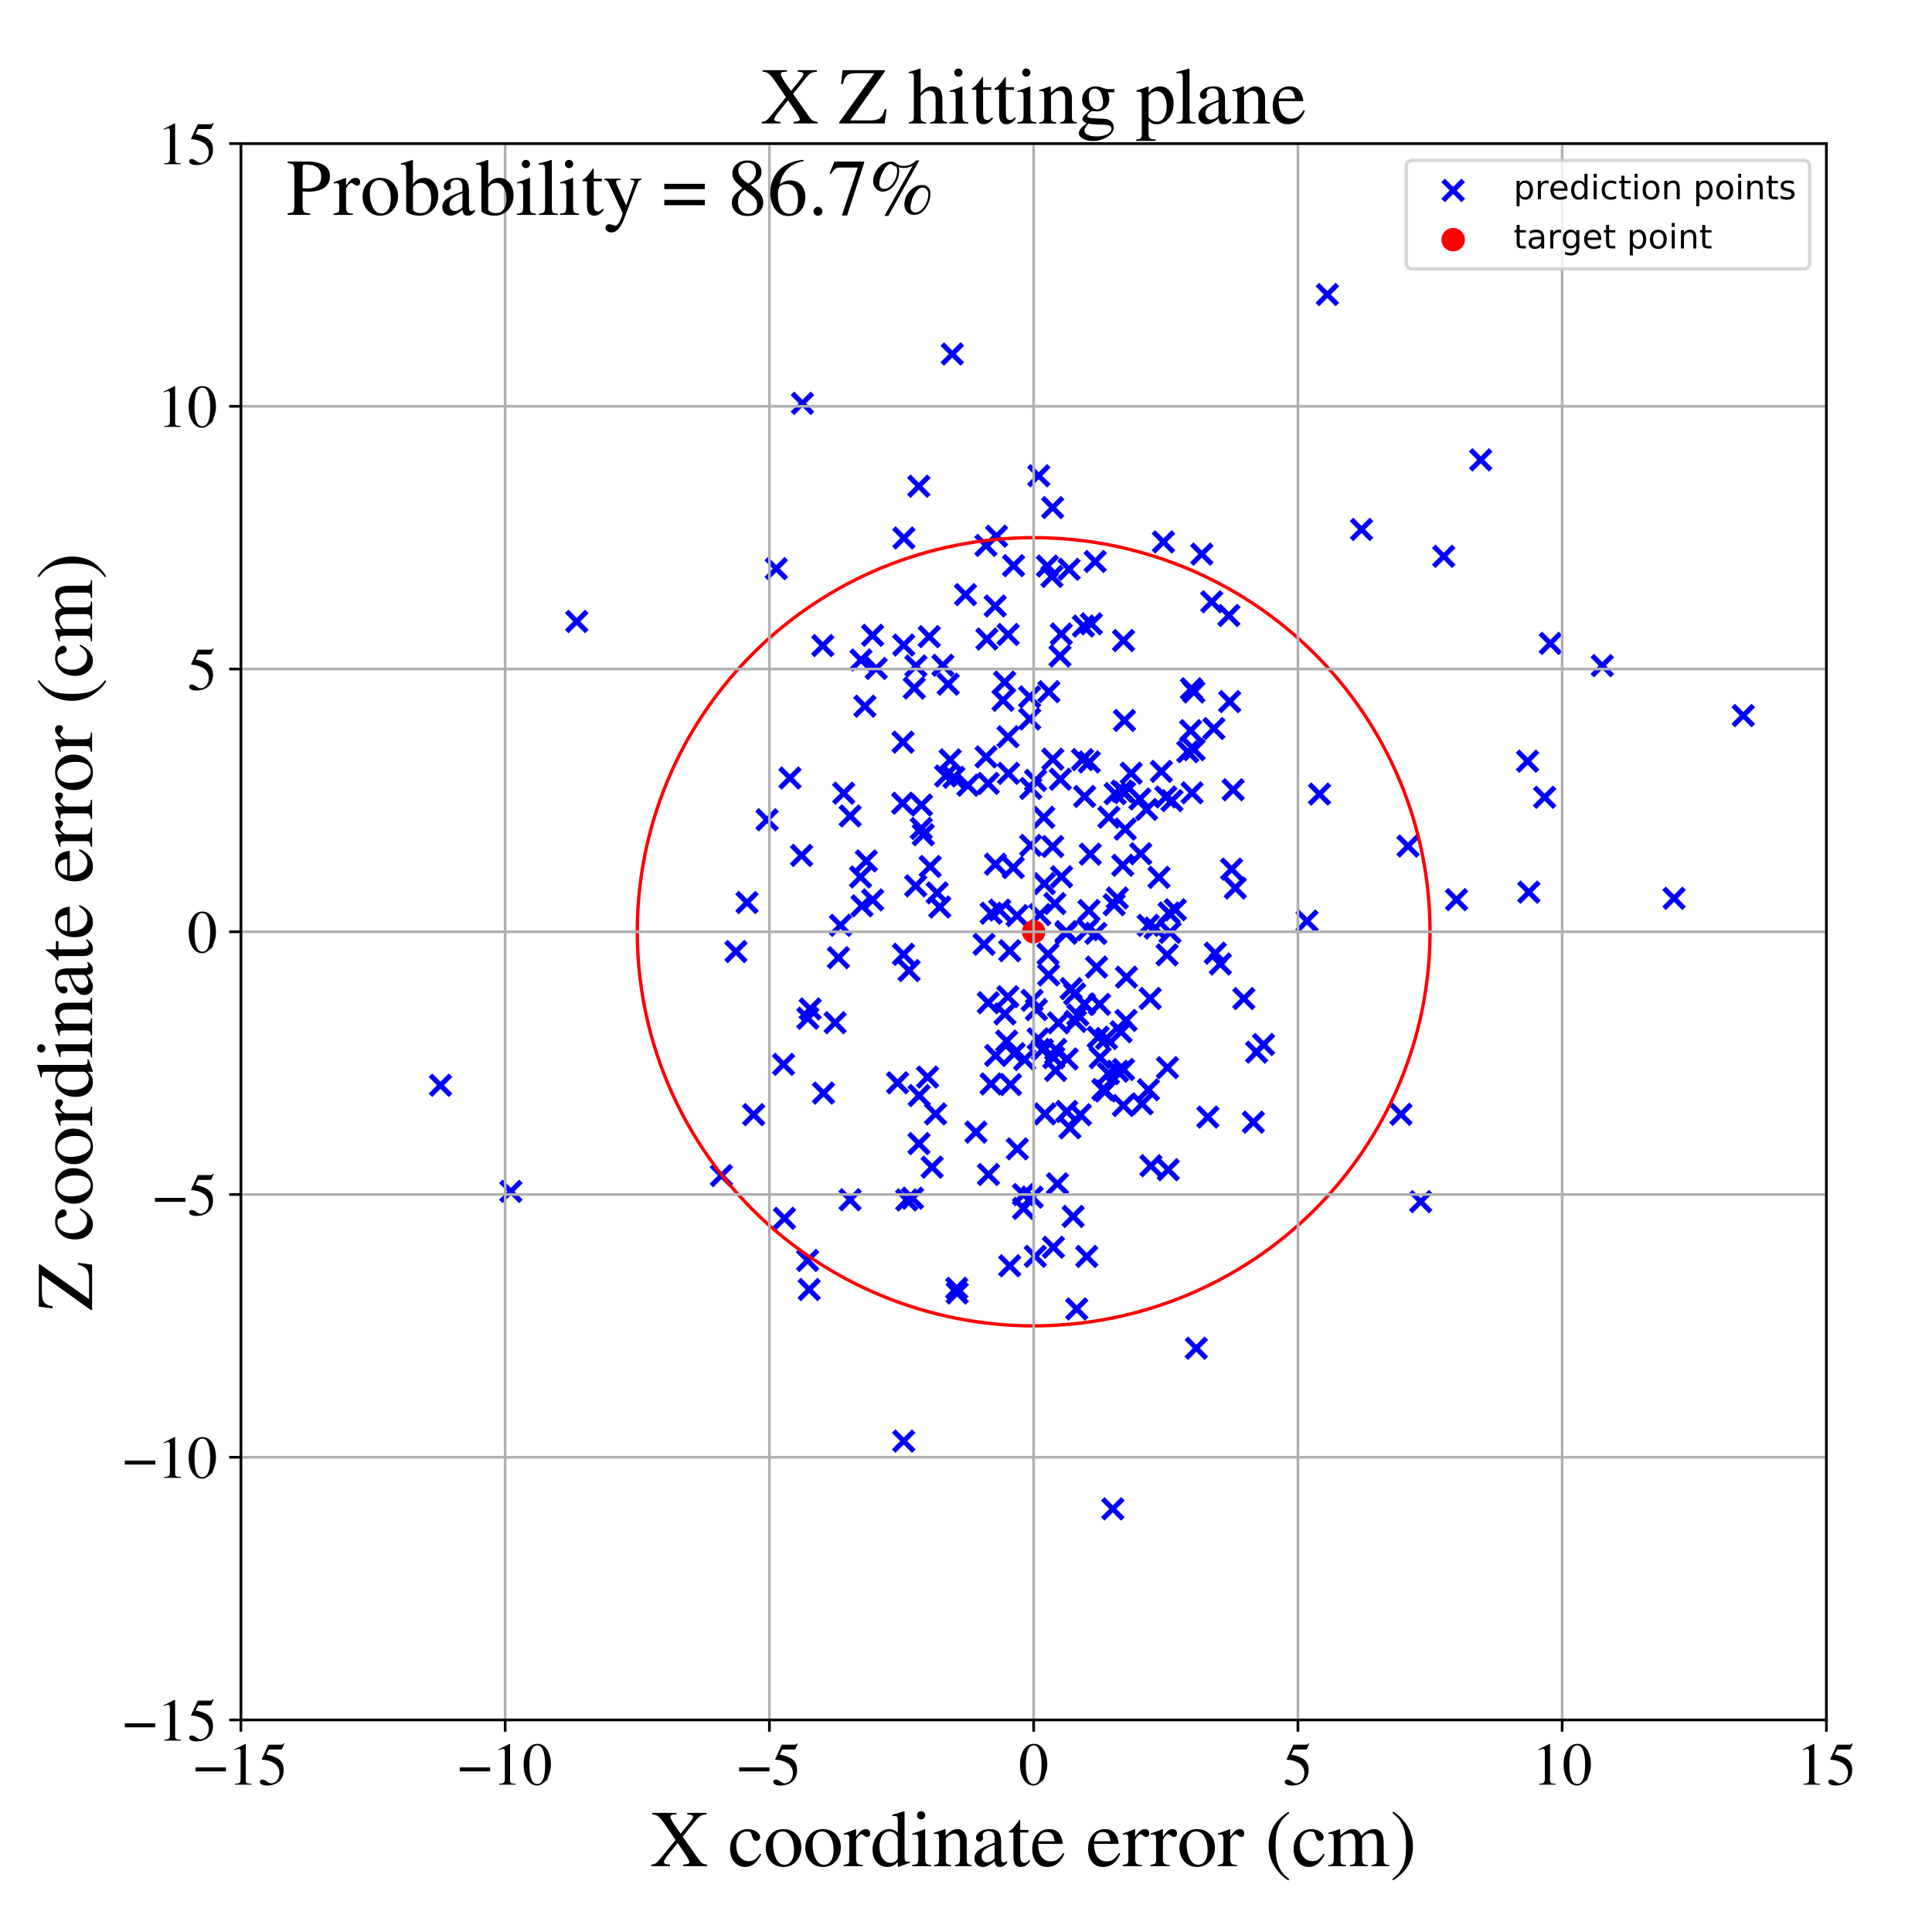 <?xml version="1.0" encoding="utf-8" standalone="no"?>
<!DOCTYPE svg PUBLIC "-//W3C//DTD SVG 1.1//EN"
  "http://www.w3.org/Graphics/SVG/1.1/DTD/svg11.dtd">
<!-- Created with matplotlib (https://matplotlib.org/) -->
<svg height="576pt" version="1.1" viewBox="0 0 576 576" width="576pt" xmlns="http://www.w3.org/2000/svg" xmlns:xlink="http://www.w3.org/1999/xlink">
 <defs>
  <style type="text/css">
*{stroke-linecap:butt;stroke-linejoin:round;}
  </style>
 </defs>
 <g id="figure_1">
  <g id="patch_1">
   <path d="M 0 576 
L 576 576 
L 576 0 
L 0 0 
z
" style="fill:#ffffff;"/>
  </g>
  <g id="axes_1">
   <g id="patch_2">
    <path d="M 71.822 512.784 
L 544.52 512.784 
L 544.52 42.802 
L 71.822 42.802 
z
" style="fill:#ffffff;"/>
   </g>
   <g id="PathCollection_1">
    <defs>
     <path d="M -3 3 
L 3 -3 
M -3 -3 
L 3 3 
" id="m559b1876f9" style="stroke:#0000ff;stroke-width:1.5;"/>
    </defs>
    <g clip-path="url(#p11675b530a)">
     <use style="fill:#0000ff;stroke:#0000ff;stroke-width:1.5;" x="283.288" xlink:href="#m559b1876f9" y="226.548"/>
     <use style="fill:#0000ff;stroke:#0000ff;stroke-width:1.5;" x="269.425" xlink:href="#m559b1876f9" y="192.305"/>
     <use style="fill:#0000ff;stroke:#0000ff;stroke-width:1.5;" x="305.145" xlink:href="#m559b1876f9" y="356.147"/>
     <use style="fill:#0000ff;stroke:#0000ff;stroke-width:1.5;" x="312.637" xlink:href="#m559b1876f9" y="290.668"/>
     <use style="fill:#0000ff;stroke:#0000ff;stroke-width:1.5;" x="300.526" xlink:href="#m559b1876f9" y="219.646"/>
     <use style="fill:#0000ff;stroke:#0000ff;stroke-width:1.5;" x="307.707" xlink:href="#m559b1876f9" y="298.229"/>
     <use style="fill:#0000ff;stroke:#0000ff;stroke-width:1.5;" x="462.208" xlink:href="#m559b1876f9" y="191.816"/>
     <use style="fill:#0000ff;stroke:#0000ff;stroke-width:1.5;" x="277.032" xlink:href="#m559b1876f9" y="189.804"/>
     <use style="fill:#0000ff;stroke:#0000ff;stroke-width:1.5;" x="270.329" xlink:href="#m559b1876f9" y="357.744"/>
     <use style="fill:#0000ff;stroke:#0000ff;stroke-width:1.5;" x="342.912" xlink:href="#m559b1876f9" y="297.689"/>
     <use style="fill:#0000ff;stroke:#0000ff;stroke-width:1.5;" x="306.995" xlink:href="#m559b1876f9" y="214.365"/>
     <use style="fill:#0000ff;stroke:#0000ff;stroke-width:1.5;" x="249.963" xlink:href="#m559b1876f9" y="285.515"/>
     <use style="fill:#0000ff;stroke:#0000ff;stroke-width:1.5;" x="311.352" xlink:href="#m559b1876f9" y="263.452"/>
     <use style="fill:#0000ff;stroke:#0000ff;stroke-width:1.5;" x="283.916" xlink:href="#m559b1876f9" y="105.549"/>
     <use style="fill:#0000ff;stroke:#0000ff;stroke-width:1.5;" x="347.939" xlink:href="#m559b1876f9" y="284.676"/>
     <use style="fill:#0000ff;stroke:#0000ff;stroke-width:1.5;" x="318.139" xlink:href="#m559b1876f9" y="315.717"/>
     <use style="fill:#0000ff;stroke:#0000ff;stroke-width:1.5;" x="393.389" xlink:href="#m559b1876f9" y="236.746"/>
     <use style="fill:#0000ff;stroke:#0000ff;stroke-width:1.5;" x="248.986" xlink:href="#m559b1876f9" y="304.907"/>
     <use style="fill:#0000ff;stroke:#0000ff;stroke-width:1.5;" x="269.103" xlink:href="#m559b1876f9" y="239.475"/>
     <use style="fill:#0000ff;stroke:#0000ff;stroke-width:1.5;" x="519.729" xlink:href="#m559b1876f9" y="213.333"/>
     <use style="fill:#0000ff;stroke:#0000ff;stroke-width:1.5;" x="305.486" xlink:href="#m559b1876f9" y="315.888"/>
     <use style="fill:#0000ff;stroke:#0000ff;stroke-width:1.5;" x="296.841" xlink:href="#m559b1876f9" y="314.67"/>
     <use style="fill:#0000ff;stroke:#0000ff;stroke-width:1.5;" x="337.254" xlink:href="#m559b1876f9" y="230.519"/>
     <use style="fill:#0000ff;stroke:#0000ff;stroke-width:1.5;" x="285.366" xlink:href="#m559b1876f9" y="385.488"/>
     <use style="fill:#0000ff;stroke:#0000ff;stroke-width:1.5;" x="318.986" xlink:href="#m559b1876f9" y="336.256"/>
     <use style="fill:#0000ff;stroke:#0000ff;stroke-width:1.5;" x="313.837" xlink:href="#m559b1876f9" y="151.329"/>
     <use style="fill:#0000ff;stroke:#0000ff;stroke-width:1.5;" x="152.304" xlink:href="#m559b1876f9" y="355.201"/>
     <use style="fill:#0000ff;stroke:#0000ff;stroke-width:1.5;" x="455.418" xlink:href="#m559b1876f9" y="226.938"/>
     <use style="fill:#0000ff;stroke:#0000ff;stroke-width:1.5;" x="348.301" xlink:href="#m559b1876f9" y="348.74"/>
     <use style="fill:#0000ff;stroke:#0000ff;stroke-width:1.5;" x="290.961" xlink:href="#m559b1876f9" y="337.527"/>
     <use style="fill:#0000ff;stroke:#0000ff;stroke-width:1.5;" x="282.688" xlink:href="#m559b1876f9" y="203.988"/>
     <use style="fill:#0000ff;stroke:#0000ff;stroke-width:1.5;" x="307.722" xlink:href="#m559b1876f9" y="356.906"/>
     <use style="fill:#0000ff;stroke:#0000ff;stroke-width:1.5;" x="228.677" xlink:href="#m559b1876f9" y="244.405"/>
     <use style="fill:#0000ff;stroke:#0000ff;stroke-width:1.5;" x="312.261" xlink:href="#m559b1876f9" y="168.756"/>
     <use style="fill:#0000ff;stroke:#0000ff;stroke-width:1.5;" x="308.746" xlink:href="#m559b1876f9" y="232.669"/>
     <use style="fill:#0000ff;stroke:#0000ff;stroke-width:1.5;" x="322.103" xlink:href="#m559b1876f9" y="332.339"/>
     <use style="fill:#0000ff;stroke:#0000ff;stroke-width:1.5;" x="297.108" xlink:href="#m559b1876f9" y="159.86"/>
     <use style="fill:#0000ff;stroke:#0000ff;stroke-width:1.5;" x="313.624" xlink:href="#m559b1876f9" y="171.872"/>
     <use style="fill:#0000ff;stroke:#0000ff;stroke-width:1.5;" x="342.391" xlink:href="#m559b1876f9" y="324.895"/>
     <use style="fill:#0000ff;stroke:#0000ff;stroke-width:1.5;" x="299.595" xlink:href="#m559b1876f9" y="302.284"/>
     <use style="fill:#0000ff;stroke:#0000ff;stroke-width:1.5;" x="273.936" xlink:href="#m559b1876f9" y="144.962"/>
     <use style="fill:#0000ff;stroke:#0000ff;stroke-width:1.5;" x="274.717" xlink:href="#m559b1876f9" y="240.013"/>
     <use style="fill:#0000ff;stroke:#0000ff;stroke-width:1.5;" x="302.366" xlink:href="#m559b1876f9" y="314.108"/>
     <use style="fill:#0000ff;stroke:#0000ff;stroke-width:1.5;" x="339.836" xlink:href="#m559b1876f9" y="238.219"/>
     <use style="fill:#0000ff;stroke:#0000ff;stroke-width:1.5;" x="300.663" xlink:href="#m559b1876f9" y="230.568"/>
     <use style="fill:#0000ff;stroke:#0000ff;stroke-width:1.5;" x="300.479" xlink:href="#m559b1876f9" y="297.134"/>
     <use style="fill:#0000ff;stroke:#0000ff;stroke-width:1.5;" x="293.367" xlink:href="#m559b1876f9" y="281.535"/>
     <use style="fill:#0000ff;stroke:#0000ff;stroke-width:1.5;" x="267.601" xlink:href="#m559b1876f9" y="322.828"/>
     <use style="fill:#0000ff;stroke:#0000ff;stroke-width:1.5;" x="320.387" xlink:href="#m559b1876f9" y="296.336"/>
     <use style="fill:#0000ff;stroke:#0000ff;stroke-width:1.5;" x="321.011" xlink:href="#m559b1876f9" y="390.242"/>
     <use style="fill:#0000ff;stroke:#0000ff;stroke-width:1.5;" x="327.992" xlink:href="#m559b1876f9" y="315.318"/>
     <use style="fill:#0000ff;stroke:#0000ff;stroke-width:1.5;" x="295.493" xlink:href="#m559b1876f9" y="272.268"/>
     <use style="fill:#0000ff;stroke:#0000ff;stroke-width:1.5;" x="318.04" xlink:href="#m559b1876f9" y="331.364"/>
     <use style="fill:#0000ff;stroke:#0000ff;stroke-width:1.5;" x="324.221" xlink:href="#m559b1876f9" y="277.173"/>
     <use style="fill:#0000ff;stroke:#0000ff;stroke-width:1.5;" x="269.476" xlink:href="#m559b1876f9" y="160.4"/>
     <use style="fill:#0000ff;stroke:#0000ff;stroke-width:1.5;" x="294.65" xlink:href="#m559b1876f9" y="298.949"/>
     <use style="fill:#0000ff;stroke:#0000ff;stroke-width:1.5;" x="301.047" xlink:href="#m559b1876f9" y="283.448"/>
     <use style="fill:#0000ff;stroke:#0000ff;stroke-width:1.5;" x="310.012" xlink:href="#m559b1876f9" y="272.666"/>
     <use style="fill:#0000ff;stroke:#0000ff;stroke-width:1.5;" x="329.888" xlink:href="#m559b1876f9" y="309.611"/>
     <use style="fill:#0000ff;stroke:#0000ff;stroke-width:1.5;" x="303.224" xlink:href="#m559b1876f9" y="272.973"/>
     <use style="fill:#0000ff;stroke:#0000ff;stroke-width:1.5;" x="256.692" xlink:href="#m559b1876f9" y="196.765"/>
     <use style="fill:#0000ff;stroke:#0000ff;stroke-width:1.5;" x="323.294" xlink:href="#m559b1876f9" y="299.344"/>
     <use style="fill:#0000ff;stroke:#0000ff;stroke-width:1.5;" x="296.772" xlink:href="#m559b1876f9" y="257.652"/>
     <use style="fill:#0000ff;stroke:#0000ff;stroke-width:1.5;" x="309.517" xlink:href="#m559b1876f9" y="309.706"/>
     <use style="fill:#0000ff;stroke:#0000ff;stroke-width:1.5;" x="355.927" xlink:href="#m559b1876f9" y="206.307"/>
     <use style="fill:#0000ff;stroke:#0000ff;stroke-width:1.5;" x="314.059" xlink:href="#m559b1876f9" y="371.849"/>
     <use style="fill:#0000ff;stroke:#0000ff;stroke-width:1.5;" x="273.983" xlink:href="#m559b1876f9" y="340.944"/>
     <use style="fill:#0000ff;stroke:#0000ff;stroke-width:1.5;" x="250.581" xlink:href="#m559b1876f9" y="275.871"/>
     <use style="fill:#0000ff;stroke:#0000ff;stroke-width:1.5;" x="260.152" xlink:href="#m559b1876f9" y="189.415"/>
     <use style="fill:#0000ff;stroke:#0000ff;stroke-width:1.5;" x="256.987" xlink:href="#m559b1876f9" y="270.054"/>
     <use style="fill:#0000ff;stroke:#0000ff;stroke-width:1.5;" x="269.225" xlink:href="#m559b1876f9" y="221.259"/>
     <use style="fill:#0000ff;stroke:#0000ff;stroke-width:1.5;" x="307.303" xlink:href="#m559b1876f9" y="235.061"/>
     <use style="fill:#0000ff;stroke:#0000ff;stroke-width:1.5;" x="319.355" xlink:href="#m559b1876f9" y="294.742"/>
     <use style="fill:#0000ff;stroke:#0000ff;stroke-width:1.5;" x="279.397" xlink:href="#m559b1876f9" y="266.201"/>
     <use style="fill:#0000ff;stroke:#0000ff;stroke-width:1.5;" x="343.119" xlink:href="#m559b1876f9" y="347.548"/>
     <use style="fill:#0000ff;stroke:#0000ff;stroke-width:1.5;" x="308.659" xlink:href="#m559b1876f9" y="374.552"/>
     <use style="fill:#0000ff;stroke:#0000ff;stroke-width:1.5;" x="376.7" xlink:href="#m559b1876f9" y="311.414"/>
     <use style="fill:#0000ff;stroke:#0000ff;stroke-width:1.5;" x="171.952" xlink:href="#m559b1876f9" y="185.28"/>
     <use style="fill:#0000ff;stroke:#0000ff;stroke-width:1.5;" x="331.774" xlink:href="#m559b1876f9" y="449.849"/>
     <use style="fill:#0000ff;stroke:#0000ff;stroke-width:1.5;" x="251.542" xlink:href="#m559b1876f9" y="236.488"/>
     <use style="fill:#0000ff;stroke:#0000ff;stroke-width:1.5;" x="367.652" xlink:href="#m559b1876f9" y="235.462"/>
     <use style="fill:#0000ff;stroke:#0000ff;stroke-width:1.5;" x="361.261" xlink:href="#m559b1876f9" y="179.415"/>
     <use style="fill:#0000ff;stroke:#0000ff;stroke-width:1.5;" x="347.573" xlink:href="#m559b1876f9" y="237.598"/>
     <use style="fill:#0000ff;stroke:#0000ff;stroke-width:1.5;" x="329.591" xlink:href="#m559b1876f9" y="325.258"/>
     <use style="fill:#0000ff;stroke:#0000ff;stroke-width:1.5;" x="419.784" xlink:href="#m559b1876f9" y="252.24"/>
     <use style="fill:#0000ff;stroke:#0000ff;stroke-width:1.5;" x="317.869" xlink:href="#m559b1876f9" y="278.244"/>
     <use style="fill:#0000ff;stroke:#0000ff;stroke-width:1.5;" x="389.669" xlink:href="#m559b1876f9" y="274.608"/>
     <use style="fill:#0000ff;stroke:#0000ff;stroke-width:1.5;" x="294.626" xlink:href="#m559b1876f9" y="233.554"/>
     <use style="fill:#0000ff;stroke:#0000ff;stroke-width:1.5;" x="277.321" xlink:href="#m559b1876f9" y="258.328"/>
     <use style="fill:#0000ff;stroke:#0000ff;stroke-width:1.5;" x="323.999" xlink:href="#m559b1876f9" y="374.591"/>
     <use style="fill:#0000ff;stroke:#0000ff;stroke-width:1.5;" x="296.697" xlink:href="#m559b1876f9" y="180.665"/>
     <use style="fill:#0000ff;stroke:#0000ff;stroke-width:1.5;" x="281.107" xlink:href="#m559b1876f9" y="198.345"/>
     <use style="fill:#0000ff;stroke:#0000ff;stroke-width:1.5;" x="361.902" xlink:href="#m559b1876f9" y="217.198"/>
     <use style="fill:#0000ff;stroke:#0000ff;stroke-width:1.5;" x="332.173" xlink:href="#m559b1876f9" y="269.72"/>
     <use style="fill:#0000ff;stroke:#0000ff;stroke-width:1.5;" x="239.237" xlink:href="#m559b1876f9" y="120.255"/>
     <use style="fill:#0000ff;stroke:#0000ff;stroke-width:1.5;" x="348.059" xlink:href="#m559b1876f9" y="318.299"/>
     <use style="fill:#0000ff;stroke:#0000ff;stroke-width:1.5;" x="311.528" xlink:href="#m559b1876f9" y="332.091"/>
     <use style="fill:#0000ff;stroke:#0000ff;stroke-width:1.5;" x="302.182" xlink:href="#m559b1876f9" y="168.633"/>
     <use style="fill:#0000ff;stroke:#0000ff;stroke-width:1.5;" x="354.968" xlink:href="#m559b1876f9" y="217.832"/>
     <use style="fill:#0000ff;stroke:#0000ff;stroke-width:1.5;" x="303.299" xlink:href="#m559b1876f9" y="342.516"/>
     <use style="fill:#0000ff;stroke:#0000ff;stroke-width:1.5;" x="455.798" xlink:href="#m559b1876f9" y="265.98"/>
     <use style="fill:#0000ff;stroke:#0000ff;stroke-width:1.5;" x="288.561" xlink:href="#m559b1876f9" y="234.128"/>
     <use style="fill:#0000ff;stroke:#0000ff;stroke-width:1.5;" x="301.033" xlink:href="#m559b1876f9" y="377.38"/>
     <use style="fill:#0000ff;stroke:#0000ff;stroke-width:1.5;" x="342.319" xlink:href="#m559b1876f9" y="275.88"/>
     <use style="fill:#0000ff;stroke:#0000ff;stroke-width:1.5;" x="325.377" xlink:href="#m559b1876f9" y="185.987"/>
     <use style="fill:#0000ff;stroke:#0000ff;stroke-width:1.5;" x="323.367" xlink:href="#m559b1876f9" y="237.446"/>
     <use style="fill:#0000ff;stroke:#0000ff;stroke-width:1.5;" x="335.84" xlink:href="#m559b1876f9" y="291.328"/>
     <use style="fill:#0000ff;stroke:#0000ff;stroke-width:1.5;" x="324.758" xlink:href="#m559b1876f9" y="227.172"/>
     <use style="fill:#0000ff;stroke:#0000ff;stroke-width:1.5;" x="131.327" xlink:href="#m559b1876f9" y="323.559"/>
     <use style="fill:#0000ff;stroke:#0000ff;stroke-width:1.5;" x="335.467" xlink:href="#m559b1876f9" y="247.2"/>
     <use style="fill:#0000ff;stroke:#0000ff;stroke-width:1.5;" x="441.45" xlink:href="#m559b1876f9" y="137.106"/>
     <use style="fill:#0000ff;stroke:#0000ff;stroke-width:1.5;" x="281.923" xlink:href="#m559b1876f9" y="231.354"/>
     <use style="fill:#0000ff;stroke:#0000ff;stroke-width:1.5;" x="235.523" xlink:href="#m559b1876f9" y="231.953"/>
     <use style="fill:#0000ff;stroke:#0000ff;stroke-width:1.5;" x="499.099" xlink:href="#m559b1876f9" y="267.825"/>
     <use style="fill:#0000ff;stroke:#0000ff;stroke-width:1.5;" x="314.722" xlink:href="#m559b1876f9" y="319.124"/>
     <use style="fill:#0000ff;stroke:#0000ff;stroke-width:1.5;" x="313.854" xlink:href="#m559b1876f9" y="252.372"/>
     <use style="fill:#0000ff;stroke:#0000ff;stroke-width:1.5;" x="334.96" xlink:href="#m559b1876f9" y="318.861"/>
     <use style="fill:#0000ff;stroke:#0000ff;stroke-width:1.5;" x="257.851" xlink:href="#m559b1876f9" y="210.542"/>
     <use style="fill:#0000ff;stroke:#0000ff;stroke-width:1.5;" x="274.038" xlink:href="#m559b1876f9" y="326.623"/>
     <use style="fill:#0000ff;stroke:#0000ff;stroke-width:1.5;" x="272.572" xlink:href="#m559b1876f9" y="205.139"/>
     <use style="fill:#0000ff;stroke:#0000ff;stroke-width:1.5;" x="233.87" xlink:href="#m559b1876f9" y="363.228"/>
     <use style="fill:#0000ff;stroke:#0000ff;stroke-width:1.5;" x="258.281" xlink:href="#m559b1876f9" y="256.671"/>
     <use style="fill:#0000ff;stroke:#0000ff;stroke-width:1.5;" x="324.669" xlink:href="#m559b1876f9" y="271.465"/>
     <use style="fill:#0000ff;stroke:#0000ff;stroke-width:1.5;" x="311.184" xlink:href="#m559b1876f9" y="243.673"/>
     <use style="fill:#0000ff;stroke:#0000ff;stroke-width:1.5;" x="299.038" xlink:href="#m559b1876f9" y="208.789"/>
     <use style="fill:#0000ff;stroke:#0000ff;stroke-width:1.5;" x="238.987" xlink:href="#m559b1876f9" y="255.031"/>
     <use style="fill:#0000ff;stroke:#0000ff;stroke-width:1.5;" x="354.12" xlink:href="#m559b1876f9" y="224.129"/>
     <use style="fill:#0000ff;stroke:#0000ff;stroke-width:1.5;" x="355.201" xlink:href="#m559b1876f9" y="205.334"/>
     <use style="fill:#0000ff;stroke:#0000ff;stroke-width:1.5;" x="280.185" xlink:href="#m559b1876f9" y="270.428"/>
     <use style="fill:#0000ff;stroke:#0000ff;stroke-width:1.5;" x="330.473" xlink:href="#m559b1876f9" y="320.06"/>
     <use style="fill:#0000ff;stroke:#0000ff;stroke-width:1.5;" x="245.307" xlink:href="#m559b1876f9" y="192.467"/>
     <use style="fill:#0000ff;stroke:#0000ff;stroke-width:1.5;" x="309.692" xlink:href="#m559b1876f9" y="141.837"/>
     <use style="fill:#0000ff;stroke:#0000ff;stroke-width:1.5;" x="298.041" xlink:href="#m559b1876f9" y="271.335"/>
     <use style="fill:#0000ff;stroke:#0000ff;stroke-width:1.5;" x="332.472" xlink:href="#m559b1876f9" y="236.607"/>
     <use style="fill:#0000ff;stroke:#0000ff;stroke-width:1.5;" x="241.248" xlink:href="#m559b1876f9" y="384.45"/>
     <use style="fill:#0000ff;stroke:#0000ff;stroke-width:1.5;" x="327.409" xlink:href="#m559b1876f9" y="309.214"/>
     <use style="fill:#0000ff;stroke:#0000ff;stroke-width:1.5;" x="327.813" xlink:href="#m559b1876f9" y="299.428"/>
     <use style="fill:#0000ff;stroke:#0000ff;stroke-width:1.5;" x="310.79" xlink:href="#m559b1876f9" y="312.971"/>
     <use style="fill:#0000ff;stroke:#0000ff;stroke-width:1.5;" x="334.732" xlink:href="#m559b1876f9" y="257.966"/>
     <use style="fill:#0000ff;stroke:#0000ff;stroke-width:1.5;" x="317.874" xlink:href="#m559b1876f9" y="277.76"/>
     <use style="fill:#0000ff;stroke:#0000ff;stroke-width:1.5;" x="316.408" xlink:href="#m559b1876f9" y="189.019"/>
     <use style="fill:#0000ff;stroke:#0000ff;stroke-width:1.5;" x="346.242" xlink:href="#m559b1876f9" y="229.986"/>
     <use style="fill:#0000ff;stroke:#0000ff;stroke-width:1.5;" x="373.664" xlink:href="#m559b1876f9" y="334.555"/>
     <use style="fill:#0000ff;stroke:#0000ff;stroke-width:1.5;" x="307.286" xlink:href="#m559b1876f9" y="252.032"/>
     <use style="fill:#0000ff;stroke:#0000ff;stroke-width:1.5;" x="314.738" xlink:href="#m559b1876f9" y="312.885"/>
     <use style="fill:#0000ff;stroke:#0000ff;stroke-width:1.5;" x="395.725" xlink:href="#m559b1876f9" y="87.806"/>
     <use style="fill:#0000ff;stroke:#0000ff;stroke-width:1.5;" x="224.695" xlink:href="#m559b1876f9" y="332.314"/>
     <use style="fill:#0000ff;stroke:#0000ff;stroke-width:1.5;" x="358.31" xlink:href="#m559b1876f9" y="165.207"/>
     <use style="fill:#0000ff;stroke:#0000ff;stroke-width:1.5;" x="345.538" xlink:href="#m559b1876f9" y="261.568"/>
     <use style="fill:#0000ff;stroke:#0000ff;stroke-width:1.5;" x="272.996" xlink:href="#m559b1876f9" y="264.104"/>
     <use style="fill:#0000ff;stroke:#0000ff;stroke-width:1.5;" x="241.54" xlink:href="#m559b1876f9" y="300.804"/>
     <use style="fill:#0000ff;stroke:#0000ff;stroke-width:1.5;" x="335.703" xlink:href="#m559b1876f9" y="304.228"/>
     <use style="fill:#0000ff;stroke:#0000ff;stroke-width:1.5;" x="300.119" xlink:href="#m559b1876f9" y="310.385"/>
     <use style="fill:#0000ff;stroke:#0000ff;stroke-width:1.5;" x="417.688" xlink:href="#m559b1876f9" y="332.215"/>
     <use style="fill:#0000ff;stroke:#0000ff;stroke-width:1.5;" x="423.56" xlink:href="#m559b1876f9" y="358.252"/>
     <use style="fill:#0000ff;stroke:#0000ff;stroke-width:1.5;" x="434.244" xlink:href="#m559b1876f9" y="268.215"/>
     <use style="fill:#0000ff;stroke:#0000ff;stroke-width:1.5;" x="253.431" xlink:href="#m559b1876f9" y="357.683"/>
     <use style="fill:#0000ff;stroke:#0000ff;stroke-width:1.5;" x="231.441" xlink:href="#m559b1876f9" y="169.532"/>
     <use style="fill:#0000ff;stroke:#0000ff;stroke-width:1.5;" x="215.078" xlink:href="#m559b1876f9" y="350.467"/>
     <use style="fill:#0000ff;stroke:#0000ff;stroke-width:1.5;" x="222.709" xlink:href="#m559b1876f9" y="269.076"/>
     <use style="fill:#0000ff;stroke:#0000ff;stroke-width:1.5;" x="356.01" xlink:href="#m559b1876f9" y="223.515"/>
     <use style="fill:#0000ff;stroke:#0000ff;stroke-width:1.5;" x="314.495" xlink:href="#m559b1876f9" y="269.378"/>
     <use style="fill:#0000ff;stroke:#0000ff;stroke-width:1.5;" x="334.232" xlink:href="#m559b1876f9" y="307.601"/>
     <use style="fill:#0000ff;stroke:#0000ff;stroke-width:1.5;" x="315.264" xlink:href="#m559b1876f9" y="352.935"/>
     <use style="fill:#0000ff;stroke:#0000ff;stroke-width:1.5;" x="370.832" xlink:href="#m559b1876f9" y="297.711"/>
     <use style="fill:#0000ff;stroke:#0000ff;stroke-width:1.5;" x="405.914" xlink:href="#m559b1876f9" y="157.846"/>
     <use style="fill:#0000ff;stroke:#0000ff;stroke-width:1.5;" x="314.166" xlink:href="#m559b1876f9" y="315.344"/>
     <use style="fill:#0000ff;stroke:#0000ff;stroke-width:1.5;" x="323.014" xlink:href="#m559b1876f9" y="186.66"/>
     <use style="fill:#0000ff;stroke:#0000ff;stroke-width:1.5;" x="312.446" xlink:href="#m559b1876f9" y="284.432"/>
     <use style="fill:#0000ff;stroke:#0000ff;stroke-width:1.5;" x="309.001" xlink:href="#m559b1876f9" y="301.002"/>
     <use style="fill:#0000ff;stroke:#0000ff;stroke-width:1.5;" x="326.917" xlink:href="#m559b1876f9" y="288.32"/>
     <use style="fill:#0000ff;stroke:#0000ff;stroke-width:1.5;" x="293.947" xlink:href="#m559b1876f9" y="162.611"/>
     <use style="fill:#0000ff;stroke:#0000ff;stroke-width:1.5;" x="316.02" xlink:href="#m559b1876f9" y="195.593"/>
     <use style="fill:#0000ff;stroke:#0000ff;stroke-width:1.5;" x="269.349" xlink:href="#m559b1876f9" y="284.507"/>
     <use style="fill:#0000ff;stroke:#0000ff;stroke-width:1.5;" x="301.273" xlink:href="#m559b1876f9" y="323.348"/>
     <use style="fill:#0000ff;stroke:#0000ff;stroke-width:1.5;" x="319.939" xlink:href="#m559b1876f9" y="362.668"/>
     <use style="fill:#0000ff;stroke:#0000ff;stroke-width:1.5;" x="294.7" xlink:href="#m559b1876f9" y="350.158"/>
     <use style="fill:#0000ff;stroke:#0000ff;stroke-width:1.5;" x="300.565" xlink:href="#m559b1876f9" y="189.163"/>
     <use style="fill:#0000ff;stroke:#0000ff;stroke-width:1.5;" x="334.911" xlink:href="#m559b1876f9" y="329.596"/>
     <use style="fill:#0000ff;stroke:#0000ff;stroke-width:1.5;" x="276.537" xlink:href="#m559b1876f9" y="321.11"/>
     <use style="fill:#0000ff;stroke:#0000ff;stroke-width:1.5;" x="346.859" xlink:href="#m559b1876f9" y="161.566"/>
     <use style="fill:#0000ff;stroke:#0000ff;stroke-width:1.5;" x="274.668" xlink:href="#m559b1876f9" y="247.004"/>
     <use style="fill:#0000ff;stroke:#0000ff;stroke-width:1.5;" x="328.783" xlink:href="#m559b1876f9" y="324.847"/>
     <use style="fill:#0000ff;stroke:#0000ff;stroke-width:1.5;" x="477.701" xlink:href="#m559b1876f9" y="198.451"/>
     <use style="fill:#0000ff;stroke:#0000ff;stroke-width:1.5;" x="318.726" xlink:href="#m559b1876f9" y="169.725"/>
     <use style="fill:#0000ff;stroke:#0000ff;stroke-width:1.5;" x="430.433" xlink:href="#m559b1876f9" y="165.857"/>
     <use style="fill:#0000ff;stroke:#0000ff;stroke-width:1.5;" x="341.844" xlink:href="#m559b1876f9" y="241.314"/>
     <use style="fill:#0000ff;stroke:#0000ff;stroke-width:1.5;" x="302.089" xlink:href="#m559b1876f9" y="258.662"/>
     <use style="fill:#0000ff;stroke:#0000ff;stroke-width:1.5;" x="335.282" xlink:href="#m559b1876f9" y="236.307"/>
     <use style="fill:#0000ff;stroke:#0000ff;stroke-width:1.5;" x="278.92" xlink:href="#m559b1876f9" y="332.097"/>
     <use style="fill:#0000ff;stroke:#0000ff;stroke-width:1.5;" x="272.058" xlink:href="#m559b1876f9" y="357.23"/>
     <use style="fill:#0000ff;stroke:#0000ff;stroke-width:1.5;" x="325.049" xlink:href="#m559b1876f9" y="254.655"/>
     <use style="fill:#0000ff;stroke:#0000ff;stroke-width:1.5;" x="367.181" xlink:href="#m559b1876f9" y="259.11"/>
     <use style="fill:#0000ff;stroke:#0000ff;stroke-width:1.5;" x="460.515" xlink:href="#m559b1876f9" y="237.689"/>
     <use style="fill:#0000ff;stroke:#0000ff;stroke-width:1.5;" x="271.022" xlink:href="#m559b1876f9" y="289.373"/>
     <use style="fill:#0000ff;stroke:#0000ff;stroke-width:1.5;" x="313.868" xlink:href="#m559b1876f9" y="226.345"/>
     <use style="fill:#0000ff;stroke:#0000ff;stroke-width:1.5;" x="316.122" xlink:href="#m559b1876f9" y="232.33"/>
     <use style="fill:#0000ff;stroke:#0000ff;stroke-width:1.5;" x="295.47" xlink:href="#m559b1876f9" y="323.16"/>
     <use style="fill:#0000ff;stroke:#0000ff;stroke-width:1.5;" x="322.737" xlink:href="#m559b1876f9" y="226.473"/>
     <use style="fill:#0000ff;stroke:#0000ff;stroke-width:1.5;" x="306.958" xlink:href="#m559b1876f9" y="207.758"/>
     <use style="fill:#0000ff;stroke:#0000ff;stroke-width:1.5;" x="320.622" xlink:href="#m559b1876f9" y="304.512"/>
     <use style="fill:#0000ff;stroke:#0000ff;stroke-width:1.5;" x="294.239" xlink:href="#m559b1876f9" y="190.515"/>
     <use style="fill:#0000ff;stroke:#0000ff;stroke-width:1.5;" x="355.404" xlink:href="#m559b1876f9" y="236.369"/>
     <use style="fill:#0000ff;stroke:#0000ff;stroke-width:1.5;" x="344.405" xlink:href="#m559b1876f9" y="276.691"/>
     <use style="fill:#0000ff;stroke:#0000ff;stroke-width:1.5;" x="366.613" xlink:href="#m559b1876f9" y="209.172"/>
     <use style="fill:#0000ff;stroke:#0000ff;stroke-width:1.5;" x="348.546" xlink:href="#m559b1876f9" y="272.206"/>
     <use style="fill:#0000ff;stroke:#0000ff;stroke-width:1.5;" x="277.895" xlink:href="#m559b1876f9" y="347.975"/>
     <use style="fill:#0000ff;stroke:#0000ff;stroke-width:1.5;" x="349.397" xlink:href="#m559b1876f9" y="238.702"/>
     <use style="fill:#0000ff;stroke:#0000ff;stroke-width:1.5;" x="340.081" xlink:href="#m559b1876f9" y="254.531"/>
     <use style="fill:#0000ff;stroke:#0000ff;stroke-width:1.5;" x="330.588" xlink:href="#m559b1876f9" y="243.653"/>
     <use style="fill:#0000ff;stroke:#0000ff;stroke-width:1.5;" x="334.964" xlink:href="#m559b1876f9" y="190.971"/>
     <use style="fill:#0000ff;stroke:#0000ff;stroke-width:1.5;" x="219.416" xlink:href="#m559b1876f9" y="283.687"/>
     <use style="fill:#0000ff;stroke:#0000ff;stroke-width:1.5;" x="374.642" xlink:href="#m559b1876f9" y="313.684"/>
     <use style="fill:#0000ff;stroke:#0000ff;stroke-width:1.5;" x="356.658" xlink:href="#m559b1876f9" y="401.95"/>
     <use style="fill:#0000ff;stroke:#0000ff;stroke-width:1.5;" x="240.771" xlink:href="#m559b1876f9" y="375.781"/>
     <use style="fill:#0000ff;stroke:#0000ff;stroke-width:1.5;" x="315.563" xlink:href="#m559b1876f9" y="304.954"/>
     <use style="fill:#0000ff;stroke:#0000ff;stroke-width:1.5;" x="312.708" xlink:href="#m559b1876f9" y="206.213"/>
     <use style="fill:#0000ff;stroke:#0000ff;stroke-width:1.5;" x="366.357" xlink:href="#m559b1876f9" y="183.509"/>
     <use style="fill:#0000ff;stroke:#0000ff;stroke-width:1.5;" x="334.511" xlink:href="#m559b1876f9" y="235.859"/>
     <use style="fill:#0000ff;stroke:#0000ff;stroke-width:1.5;" x="333.11" xlink:href="#m559b1876f9" y="267.738"/>
     <use style="fill:#0000ff;stroke:#0000ff;stroke-width:1.5;" x="299.523" xlink:href="#m559b1876f9" y="203.357"/>
     <use style="fill:#0000ff;stroke:#0000ff;stroke-width:1.5;" x="293.982" xlink:href="#m559b1876f9" y="225.659"/>
     <use style="fill:#0000ff;stroke:#0000ff;stroke-width:1.5;" x="363.823" xlink:href="#m559b1876f9" y="287.403"/>
     <use style="fill:#0000ff;stroke:#0000ff;stroke-width:1.5;" x="335.241" xlink:href="#m559b1876f9" y="214.794"/>
     <use style="fill:#0000ff;stroke:#0000ff;stroke-width:1.5;" x="316.488" xlink:href="#m559b1876f9" y="261.384"/>
     <use style="fill:#0000ff;stroke:#0000ff;stroke-width:1.5;" x="326.504" xlink:href="#m559b1876f9" y="167.399"/>
     <use style="fill:#0000ff;stroke:#0000ff;stroke-width:1.5;" x="245.515" xlink:href="#m559b1876f9" y="325.88"/>
     <use style="fill:#0000ff;stroke:#0000ff;stroke-width:1.5;" x="233.601" xlink:href="#m559b1876f9" y="317.323"/>
     <use style="fill:#0000ff;stroke:#0000ff;stroke-width:1.5;" x="348.834" xlink:href="#m559b1876f9" y="277.992"/>
     <use style="fill:#0000ff;stroke:#0000ff;stroke-width:1.5;" x="256.55" xlink:href="#m559b1876f9" y="261.454"/>
     <use style="fill:#0000ff;stroke:#0000ff;stroke-width:1.5;" x="284.398" xlink:href="#m559b1876f9" y="231.751"/>
     <use style="fill:#0000ff;stroke:#0000ff;stroke-width:1.5;" x="285.235" xlink:href="#m559b1876f9" y="384.075"/>
     <use style="fill:#0000ff;stroke:#0000ff;stroke-width:1.5;" x="360.106" xlink:href="#m559b1876f9" y="333.04"/>
     <use style="fill:#0000ff;stroke:#0000ff;stroke-width:1.5;" x="305.149" xlink:href="#m559b1876f9" y="360.268"/>
     <use style="fill:#0000ff;stroke:#0000ff;stroke-width:1.5;" x="253.471" xlink:href="#m559b1876f9" y="243.262"/>
     <use style="fill:#0000ff;stroke:#0000ff;stroke-width:1.5;" x="362.317" xlink:href="#m559b1876f9" y="284.179"/>
     <use style="fill:#0000ff;stroke:#0000ff;stroke-width:1.5;" x="275.261" xlink:href="#m559b1876f9" y="248.868"/>
     <use style="fill:#0000ff;stroke:#0000ff;stroke-width:1.5;" x="287.851" xlink:href="#m559b1876f9" y="177.283"/>
     <use style="fill:#0000ff;stroke:#0000ff;stroke-width:1.5;" x="321.343" xlink:href="#m559b1876f9" y="302.596"/>
     <use style="fill:#0000ff;stroke:#0000ff;stroke-width:1.5;" x="333.184" xlink:href="#m559b1876f9" y="319.374"/>
     <use style="fill:#0000ff;stroke:#0000ff;stroke-width:1.5;" x="240.843" xlink:href="#m559b1876f9" y="303.582"/>
     <use style="fill:#0000ff;stroke:#0000ff;stroke-width:1.5;" x="326.71" xlink:href="#m559b1876f9" y="278.268"/>
     <use style="fill:#0000ff;stroke:#0000ff;stroke-width:1.5;" x="350.392" xlink:href="#m559b1876f9" y="271.227"/>
     <use style="fill:#0000ff;stroke:#0000ff;stroke-width:1.5;" x="269.422" xlink:href="#m559b1876f9" y="429.632"/>
     <use style="fill:#0000ff;stroke:#0000ff;stroke-width:1.5;" x="340.507" xlink:href="#m559b1876f9" y="329.098"/>
     <use style="fill:#0000ff;stroke:#0000ff;stroke-width:1.5;" x="368.295" xlink:href="#m559b1876f9" y="264.737"/>
     <use style="fill:#0000ff;stroke:#0000ff;stroke-width:1.5;" x="261.222" xlink:href="#m559b1876f9" y="199.283"/>
     <use style="fill:#0000ff;stroke:#0000ff;stroke-width:1.5;" x="273.053" xlink:href="#m559b1876f9" y="198.55"/>
     <use style="fill:#0000ff;stroke:#0000ff;stroke-width:1.5;" x="260.173" xlink:href="#m559b1876f9" y="268.302"/>
    </g>
   </g>
   <g id="PathCollection_2">
    <defs>
     <path d="M 0 3 
C 0.796 3 1.559 2.684 2.121 2.121 
C 2.684 1.559 3 0.796 3 0 
C 3 -0.796 2.684 -1.559 2.121 -2.121 
C 1.559 -2.684 0.796 -3 0 -3 
C -0.796 -3 -1.559 -2.684 -2.121 -2.121 
C -2.684 -1.559 -3 -0.796 -3 0 
C -3 0.796 -2.684 1.559 -2.121 2.121 
C -1.559 2.684 -0.796 3 0 3 
z
" id="m33917d035d" style="stroke:#ff0000;"/>
    </defs>
    <g clip-path="url(#p11675b530a)">
     <use style="fill:#ff0000;stroke:#ff0000;" x="308.171" xlink:href="#m33917d035d" y="277.793"/>
    </g>
   </g>
   <g id="patch_3">
    <path clip-path="url(#p11675b530a)" d="M 308.171 395.288 
C 339.511 395.288 369.572 382.908 391.733 360.875 
C 413.894 338.841 426.346 308.953 426.346 277.793 
C 426.346 246.633 413.894 216.745 391.733 194.711 
C 369.572 172.677 339.511 160.297 308.171 160.297 
C 276.831 160.297 246.77 172.677 224.609 194.711 
C 202.448 216.745 189.997 246.633 189.997 277.793 
C 189.997 308.953 202.448 338.841 224.609 360.875 
C 246.77 382.908 276.831 395.288 308.171 395.288 
z
" style="fill:none;stroke:#ff0000;stroke-linejoin:miter;"/>
   </g>
   <g id="matplotlib.axis_1">
    <g id="xtick_1">
     <g id="line2d_1">
      <path clip-path="url(#p11675b530a)" d="M 71.822 512.784 
L 71.822 42.802 
" style="fill:none;stroke:#b0b0b0;stroke-linecap:square;stroke-width:0.8;"/>
     </g>
     <g id="line2d_2">
      <defs>
       <path d="M 0 0 
L 0 3.5 
" id="m61ea192f0d" style="stroke:#000000;stroke-width:0.8;"/>
      </defs>
      <g>
       <use style="stroke:#000000;stroke-width:0.8;" x="71.822" xlink:href="#m61ea192f0d" y="512.784"/>
      </g>
     </g>
     <g id="text_1">
      <!-- −15 -->
      <defs>
       <path d="M 3 22 
L 3 28.594 
L 53.406 28.594 
L 53.406 22 
z
" id="FreeSerif-8722"/>
       <path d="M 18.297 59.297 
Q 16.5 59.297 11.094 57.094 
L 11.094 58.5 
L 29.094 67.594 
L 29.906 67.406 
L 29.906 7.406 
Q 29.906 3.797 31.703 2.688 
Q 33.5 1.594 39.406 1.5 
L 39.406 0 
L 11.797 0 
L 11.797 1.5 
Q 17.406 1.703 19.344 3.141 
Q 21.297 4.594 21.297 9.297 
L 21.297 54.594 
Q 21.297 59.297 18.297 59.297 
z
" id="FreeSerif-49"/>
       <path d="M 35.703 19.406 
Q 35.703 24.703 33.344 28.797 
Q 31 32.906 27.641 35.156 
Q 24.297 37.406 20.141 38.844 
Q 16 40.297 12.953 40.75 
Q 9.906 41.203 7.594 41.203 
Q 6.406 41.203 6.406 42 
Q 6.406 42.297 6.5 42.5 
L 17.406 66.203 
L 38.297 66.203 
Q 39.906 66.203 40.844 66.703 
Q 41.797 67.203 42.906 68.797 
L 43.797 68.094 
L 40 59.203 
Q 39.594 58.297 37.703 58.297 
L 18.094 58.297 
L 13.906 49.797 
Q 28.5 47.203 35.594 41.344 
Q 42.703 35.5 42.703 24.203 
Q 42.703 18.297 40.844 13.688 
Q 39 9.094 36.141 6.297 
Q 33.297 3.5 29.547 1.703 
Q 25.797 -0.094 22.344 -0.75 
Q 18.906 -1.406 15.406 -1.406 
Q 9.797 -1.406 6.5 0.25 
Q 3.203 1.906 3.203 4.797 
Q 3.203 8.5 7.5 8.5 
Q 10.297 8.5 14.75 5.391 
Q 19.203 2.297 21.797 2.297 
Q 27.703 2.297 31.703 7.25 
Q 35.703 12.203 35.703 19.406 
z
" id="FreeSerif-53"/>
      </defs>
      <g transform="translate(57.746 532.077)scale(0.18 -0.18)">
       <use xlink:href="#FreeSerif-8722"/>
       <use x="56.4" xlink:href="#FreeSerif-49"/>
       <use x="106.4" xlink:href="#FreeSerif-53"/>
      </g>
     </g>
    </g>
    <g id="xtick_2">
     <g id="line2d_3">
      <path clip-path="url(#p11675b530a)" d="M 150.605 512.784 
L 150.605 42.802 
" style="fill:none;stroke:#b0b0b0;stroke-linecap:square;stroke-width:0.8;"/>
     </g>
     <g id="line2d_4">
      <g>
       <use style="stroke:#000000;stroke-width:0.8;" x="150.605" xlink:href="#m61ea192f0d" y="512.784"/>
      </g>
     </g>
     <g id="text_2">
      <!-- −10 -->
      <defs>
       <path d="M 47.594 17.797 
Q 35.203 -1.406 25 -1.406 
Q 14.797 -1.406 8.594 8.391 
Q 2.406 18.203 2.406 33.594 
Q 2.406 48.094 8.594 57.844 
Q 14.797 67.594 25.406 67.594 
Q 35.203 67.594 41.391 58 
Q 47.594 48.406 47.594 33 
Q 47.594 17.797 35.203 -1.406 
z
M 25.094 65 
Q 12 65 12 32.703 
Q 12 1.203 25 1.203 
Q 38 1.203 38 32.797 
Q 38 48.5 34.703 56.75 
Q 31.406 65 25.094 65 
z
" id="FreeSerif-48"/>
      </defs>
      <g transform="translate(136.529 532.077)scale(0.18 -0.18)">
       <use xlink:href="#FreeSerif-8722"/>
       <use x="56.4" xlink:href="#FreeSerif-49"/>
       <use x="106.4" xlink:href="#FreeSerif-48"/>
      </g>
     </g>
    </g>
    <g id="xtick_3">
     <g id="line2d_5">
      <path clip-path="url(#p11675b530a)" d="M 229.388 512.784 
L 229.388 42.802 
" style="fill:none;stroke:#b0b0b0;stroke-linecap:square;stroke-width:0.8;"/>
     </g>
     <g id="line2d_6">
      <g>
       <use style="stroke:#000000;stroke-width:0.8;" x="229.388" xlink:href="#m61ea192f0d" y="512.784"/>
      </g>
     </g>
     <g id="text_3">
      <!-- −5 -->
      <g transform="translate(219.812 532.077)scale(0.18 -0.18)">
       <use xlink:href="#FreeSerif-8722"/>
       <use x="56.4" xlink:href="#FreeSerif-53"/>
      </g>
     </g>
    </g>
    <g id="xtick_4">
     <g id="line2d_7">
      <path clip-path="url(#p11675b530a)" d="M 308.171 512.784 
L 308.171 42.802 
" style="fill:none;stroke:#b0b0b0;stroke-linecap:square;stroke-width:0.8;"/>
     </g>
     <g id="line2d_8">
      <g>
       <use style="stroke:#000000;stroke-width:0.8;" x="308.171" xlink:href="#m61ea192f0d" y="512.784"/>
      </g>
     </g>
     <g id="text_4">
      <!-- 0 -->
      <g transform="translate(303.671 532.077)scale(0.18 -0.18)">
       <use xlink:href="#FreeSerif-48"/>
      </g>
     </g>
    </g>
    <g id="xtick_5">
     <g id="line2d_9">
      <path clip-path="url(#p11675b530a)" d="M 386.954 512.784 
L 386.954 42.802 
" style="fill:none;stroke:#b0b0b0;stroke-linecap:square;stroke-width:0.8;"/>
     </g>
     <g id="line2d_10">
      <g>
       <use style="stroke:#000000;stroke-width:0.8;" x="386.954" xlink:href="#m61ea192f0d" y="512.784"/>
      </g>
     </g>
     <g id="text_5">
      <!-- 5 -->
      <g transform="translate(382.454 532.077)scale(0.18 -0.18)">
       <use xlink:href="#FreeSerif-53"/>
      </g>
     </g>
    </g>
    <g id="xtick_6">
     <g id="line2d_11">
      <path clip-path="url(#p11675b530a)" d="M 465.737 512.784 
L 465.737 42.802 
" style="fill:none;stroke:#b0b0b0;stroke-linecap:square;stroke-width:0.8;"/>
     </g>
     <g id="line2d_12">
      <g>
       <use style="stroke:#000000;stroke-width:0.8;" x="465.737" xlink:href="#m61ea192f0d" y="512.784"/>
      </g>
     </g>
     <g id="text_6">
      <!-- 10 -->
      <g transform="translate(456.737 532.077)scale(0.18 -0.18)">
       <use xlink:href="#FreeSerif-49"/>
       <use x="50" xlink:href="#FreeSerif-48"/>
      </g>
     </g>
    </g>
    <g id="xtick_7">
     <g id="line2d_13">
      <path clip-path="url(#p11675b530a)" d="M 544.52 512.784 
L 544.52 42.802 
" style="fill:none;stroke:#b0b0b0;stroke-linecap:square;stroke-width:0.8;"/>
     </g>
     <g id="line2d_14">
      <g>
       <use style="stroke:#000000;stroke-width:0.8;" x="544.52" xlink:href="#m61ea192f0d" y="512.784"/>
      </g>
     </g>
     <g id="text_7">
      <!-- 15 -->
      <g transform="translate(535.52 532.077)scale(0.18 -0.18)">
       <use xlink:href="#FreeSerif-49"/>
       <use x="50" xlink:href="#FreeSerif-53"/>
      </g>
     </g>
    </g>
    <g id="text_8">
     <!-- X coordinate error (cm) -->
     <defs>
      <path d="M 69.594 66.203 
L 69.594 64.297 
Q 64.703 64 62.047 62.344 
Q 59.406 60.703 54.703 54.906 
L 40.094 36.703 
L 59.297 9.297 
Q 62.297 5 64.297 3.703 
Q 66.297 2.406 70.406 1.906 
L 70.406 0 
L 40.703 0 
L 40.703 1.906 
Q 44.797 2.297 46.594 2.938 
Q 48.406 3.594 48.406 5 
Q 48.406 7.203 43.297 14.797 
L 33.797 28.797 
L 21.906 14 
Q 16.703 7.5 16.703 5.406 
Q 16.703 3.703 18.297 2.953 
Q 19.906 2.203 24.297 1.906 
L 24.297 0 
L 1 0 
L 1 1.906 
Q 4.906 2.203 7 3.797 
Q 9.094 5.406 15.5 13.297 
L 31.203 32.594 
L 20.297 48.594 
Q 13.297 58.906 10.25 61.5 
Q 7.203 64.094 2.203 64.297 
L 2.203 66.203 
L 32.406 66.203 
L 32.406 64.297 
L 29.594 64.203 
Q 24.797 64.094 24.797 61.297 
Q 24.797 58.094 33.297 46.297 
L 37.5 40.406 
L 48.797 54.203 
Q 52.797 59.203 52.797 61.094 
Q 52.797 62.797 51.344 63.438 
Q 49.906 64.094 45.797 64.297 
L 45.797 66.203 
z
" id="FreeSerif-88"/>
      <path id="FreeSerif-32"/>
      <path d="M 2.5 21.297 
Q 2.5 32.406 9.047 39.203 
Q 15.594 46 24.406 46 
Q 30.703 46 35.25 42.953 
Q 39.797 39.906 39.797 35.703 
Q 39.797 34 38.391 32.75 
Q 37 31.5 35 31.5 
Q 31.594 31.5 30.297 36.094 
L 29.703 38.297 
Q 28.906 41.094 27.703 42.094 
Q 26.5 43.094 23.797 43.094 
Q 17.703 43.094 13.953 38.25 
Q 10.203 33.406 10.203 25.703 
Q 10.203 17.094 14.547 11.641 
Q 18.906 6.203 25.703 6.203 
Q 30 6.203 33.094 8.25 
Q 36.203 10.297 39.797 15.594 
L 41.203 14.703 
Q 40.203 12.703 39.453 11.391 
Q 38.703 10.094 36.75 7.5 
Q 34.797 4.906 32.891 3.297 
Q 31 1.703 27.891 0.344 
Q 24.797 -1 21.5 -1 
Q 13.203 -1 7.844 5.25 
Q 2.5 11.5 2.5 21.297 
z
" id="FreeSerif-99"/>
      <path d="M 24.594 46 
Q 34.203 46 40.391 39.594 
Q 46.594 33.203 46.594 23.406 
Q 46.594 13 40.188 6 
Q 33.797 -1 24.391 -1 
Q 15 -1 8.75 5.75 
Q 2.5 12.5 2.5 22.594 
Q 2.5 32.906 8.641 39.453 
Q 14.797 46 24.594 46 
z
M 11.5 27.5 
Q 11.5 16.797 15.391 9.297 
Q 19.297 1.797 25.594 1.797 
Q 31.203 1.797 34.391 6.594 
Q 37.594 11.406 37.594 19.906 
Q 37.594 30.203 33.594 36.703 
Q 29.594 43.203 23.297 43.203 
Q 18 43.203 14.75 38.891 
Q 11.5 34.594 11.5 27.5 
z
" id="FreeSerif-111"/>
      <path d="M 30.094 36.203 
Q 28.594 36.203 26.391 37.953 
Q 24.203 39.703 23.5 39.703 
Q 21.5 39.703 19 36.797 
Q 16.5 33.906 16.5 31.5 
L 16.5 9 
Q 16.5 4.703 18.203 3.203 
Q 19.906 1.703 25 1.5 
L 25 0 
L 1 0 
L 1 1.5 
Q 5.797 2.406 6.938 3.5 
Q 8.094 4.594 8.094 8.406 
L 8.094 33.406 
Q 8.094 36.703 7.344 38.047 
Q 6.594 39.406 4.703 39.406 
Q 3.094 39.406 1.203 39 
L 1.203 40.594 
Q 9.203 43.203 16 46 
L 16.5 45.797 
L 16.5 36.594 
Q 20.203 41.906 22.797 43.953 
Q 25.406 46 28.5 46 
Q 31.094 46 32.547 44.594 
Q 34 43.203 34 40.703 
Q 34 38.594 32.953 37.391 
Q 31.906 36.203 30.094 36.203 
z
" id="FreeSerif-114"/>
      <path d="M 34.203 -1 
L 33.797 -0.703 
L 33.797 5.703 
Q 29 -1 21 -1 
Q 12.703 -1 7.594 4.953 
Q 2.5 10.906 2.5 20.5 
Q 2.5 31.094 8.594 38.547 
Q 14.703 46 23.297 46 
Q 28.703 46 33.797 41.703 
L 33.797 57.297 
Q 33.797 60.406 32.891 61.406 
Q 32 62.406 29.203 62.406 
Q 27.797 62.406 27 62.297 
L 27 63.906 
Q 36.094 66.297 41.703 68.297 
L 42.203 68.094 
L 42.203 11.406 
Q 42.203 7.906 43.047 6.797 
Q 43.906 5.703 46.594 5.703 
Q 47.094 5.703 48.906 5.797 
L 48.906 4.203 
z
M 24.906 4.203 
Q 28.703 4.203 31.25 6.344 
Q 33.797 8.5 33.797 10.203 
L 33.797 33.203 
Q 33.797 37.203 30.688 40.203 
Q 27.594 43.203 23.594 43.203 
Q 17.906 43.203 14.5 38.094 
Q 11.094 33 11.094 24.5 
Q 11.094 15.297 14.891 9.75 
Q 18.703 4.203 24.906 4.203 
z
" id="FreeSerif-100"/>
      <path d="M 6.203 39.297 
Q 4 39.297 2 39 
L 2 40.5 
Q 9 42.5 17.5 46 
L 17.906 45.703 
L 17.906 10.203 
Q 17.906 4.797 19.156 3.344 
Q 20.406 1.906 25.297 1.5 
L 25.297 0 
L 1.594 0 
L 1.594 1.5 
Q 6.797 1.797 8.141 3.297 
Q 9.5 4.797 9.5 10.203 
L 9.5 33.406 
Q 9.5 36.703 8.75 38 
Q 8 39.297 6.203 39.297 
z
M 12.797 68.297 
Q 15 68.297 16.5 66.797 
Q 18 65.297 18 63.203 
Q 18 61 16.5 59.547 
Q 15 58.094 12.797 58.094 
Q 10.703 58.094 9.25 59.594 
Q 7.797 61.094 7.797 63.188 
Q 7.797 65.297 9.297 66.797 
Q 10.797 68.297 12.797 68.297 
z
" id="FreeSerif-105"/>
      <path d="M 1 39.797 
L 1 41.5 
Q 8.406 43.703 14.797 46 
L 15.5 45.797 
L 15.5 37.906 
Q 20.594 42.703 23.547 44.344 
Q 26.5 46 30 46 
Q 35.5 46 38.641 42.047 
Q 41.797 38.094 41.797 31 
L 41.797 8.094 
Q 41.797 4.406 43 3.156 
Q 44.203 1.906 47.906 1.5 
L 47.906 0 
L 27.094 0 
L 27.094 1.5 
Q 30.906 1.797 32.156 3.5 
Q 33.406 5.203 33.406 9.906 
L 33.406 30.797 
Q 33.406 40.5 26.094 40.5 
Q 23.594 40.5 21.5 39.344 
Q 19.406 38.203 15.797 34.797 
L 15.797 6.703 
Q 15.797 4 17.188 2.891 
Q 18.594 1.797 22.406 1.5 
L 22.406 0 
L 1.203 0 
L 1.203 1.5 
Q 5 1.797 6.203 3.25 
Q 7.406 4.703 7.406 9 
L 7.406 33.797 
Q 7.406 37.5 6.594 38.844 
Q 5.797 40.203 3.703 40.203 
Q 1.797 40.203 1 39.797 
z
" id="FreeSerif-110"/>
      <path d="M 2.5 9.703 
Q 2.5 11.5 2.891 13.047 
Q 3.297 14.594 4.297 15.938 
Q 5.297 17.297 6.188 18.391 
Q 7.094 19.5 8.891 20.641 
Q 10.703 21.797 11.891 22.547 
Q 13.094 23.297 15.547 24.344 
Q 18 25.406 19.297 25.953 
Q 20.594 26.5 23.391 27.594 
Q 26.203 28.703 27.5 29.203 
L 27.5 35.297 
Q 27.5 43.594 19.906 43.594 
Q 16.906 43.594 14.797 42.141 
Q 12.703 40.703 12.703 38.703 
Q 12.703 37.906 12.953 36.5 
Q 13.203 35.094 13.203 34.703 
Q 13.203 33 11.844 31.75 
Q 10.5 30.5 8.703 30.5 
Q 7 30.5 5.703 31.797 
Q 4.406 33.094 4.406 34.797 
Q 4.406 39.5 9.25 42.75 
Q 14.094 46 21.203 46 
Q 29.406 46 32.5 42.047 
Q 35.594 38.094 35.594 30 
L 35.594 10.5 
Q 35.594 7.203 36.25 5.953 
Q 36.906 4.703 38.594 4.703 
Q 40.703 4.703 43 6.594 
L 43 4 
Q 40.406 1.094 38.453 0.047 
Q 36.5 -1 34 -1 
Q 30.906 -1 29.453 0.703 
Q 28 2.406 27.594 6.297 
Q 19 -1 13 -1 
Q 8.406 -1 5.453 2 
Q 2.5 5 2.5 9.703 
z
M 27.5 12.297 
L 27.5 26.797 
Q 18.5 23.5 14.891 20.391 
Q 11.297 17.297 11.297 12.906 
Q 11.297 8.797 13.297 6.797 
Q 15.297 4.797 17.594 4.797 
Q 21 4.797 24.906 7.094 
Q 26.5 8 27 9 
Q 27.5 10 27.5 12.297 
z
" id="FreeSerif-97"/>
      <path d="M 25.906 45 
L 25.906 41.797 
L 15.797 41.797 
L 15.797 13.203 
Q 15.797 8.5 17 6.344 
Q 18.203 4.203 21 4.203 
Q 24.094 4.203 27 7.703 
L 28.297 6.594 
Q 23.5 -1 16.297 -1 
Q 7.406 -1 7.406 11.703 
L 7.406 41.797 
L 2.094 41.797 
Q 1.703 42.094 1.703 42.5 
Q 1.703 43 2 43.297 
Q 2.297 43.594 3.141 44.141 
Q 4 44.703 5.203 45.641 
Q 6.406 46.594 8.5 49.094 
Q 10.594 51.594 13.094 55.094 
Q 14.703 57.406 15.094 57.906 
Q 15.797 57.906 15.797 56.594 
L 15.797 45 
z
" id="FreeSerif-116"/>
      <path d="M 9.703 27.703 
Q 9.906 21.406 11.406 16.844 
Q 12.906 12.297 15.297 10.047 
Q 17.703 7.797 20.141 6.844 
Q 22.594 5.906 25.297 5.906 
Q 30.094 5.906 33.641 8.297 
Q 37.203 10.703 40.797 16.406 
L 42.406 15.703 
Q 39.297 7.594 33.797 3.297 
Q 28.297 -1 21.203 -1 
Q 12.594 -1 7.547 5.047 
Q 2.5 11.094 2.5 21.406 
Q 2.5 32.5 8.344 39.25 
Q 14.203 46 23.406 46 
Q 31 46 35.203 41.453 
Q 39.406 36.906 40.5 27.703 
z
M 9.906 30.906 
L 30.297 30.906 
Q 29.297 37.406 27.188 39.906 
Q 25.094 42.406 20.5 42.406 
Q 11.5 42.406 9.906 30.906 
z
" id="FreeSerif-101"/>
      <path d="M 29.203 -17.703 
Q 26.594 -16.094 23.797 -13.844 
Q 21 -11.594 17.453 -7.594 
Q 13.906 -3.594 11.203 0.953 
Q 8.5 5.5 6.641 11.891 
Q 4.797 18.297 4.797 25.203 
Q 4.797 32.406 6.641 38.844 
Q 8.5 45.297 11 49.547 
Q 13.5 53.797 17.344 57.75 
Q 21.203 61.703 23.703 63.594 
Q 26.203 65.5 29.5 67.594 
L 30.406 66 
Q 26 62.406 23.297 59.5 
Q 20.594 56.594 18.094 51.938 
Q 15.594 47.297 14.5 40.844 
Q 13.406 34.406 13.406 25.5 
Q 13.406 16.203 14.5 9.5 
Q 15.594 2.797 18.094 -1.953 
Q 20.594 -6.703 23.297 -9.703 
Q 26 -12.703 30.406 -16.094 
z
" id="FreeSerif-40"/>
      <path d="M 1.297 39.797 
L 1.297 41.5 
Q 8.5 43.5 15.297 46 
L 16 45.797 
L 16 38.297 
Q 22.203 43 25.203 44.5 
Q 28.203 46 31.5 46 
Q 39.406 46 42.094 37.594 
Q 49.906 46 58.406 46 
Q 70 46 70 28.203 
L 70 7.594 
Q 70 2 74.297 1.703 
L 76.906 1.5 
L 76.906 0 
L 55 0 
L 55 1.5 
Q 59.406 2 60.5 3.203 
Q 61.594 4.406 61.594 8.703 
L 61.594 29.797 
Q 61.594 36 60 38.391 
Q 58.406 40.797 54.094 40.797 
Q 47.5 40.797 43.203 34.703 
L 43.203 9.5 
Q 43.203 4.797 44.641 3.188 
Q 46.094 1.594 50.406 1.5 
L 50.406 0 
L 28 0 
L 28 1.5 
Q 32.297 1.797 33.547 3.094 
Q 34.797 4.406 34.797 8.594 
L 34.797 30.297 
Q 34.797 40.797 28.203 40.797 
Q 25.406 40.797 21.953 39.391 
Q 18.5 38 16.406 34.906 
L 16.406 6.703 
Q 16.406 3.797 17.797 2.75 
Q 19.203 1.703 23.203 1.5 
L 23.203 0 
L 1 0 
L 1 1.5 
Q 5.203 1.594 6.594 3 
Q 8 4.406 8 8.5 
L 8 33.797 
Q 8 37.406 7.25 38.797 
Q 6.5 40.203 4.5 40.203 
Q 3 40.203 1.297 39.797 
z
" id="FreeSerif-109"/>
      <path d="M 4.047 67.703 
Q 6.656 66.094 9.453 63.844 
Q 12.25 61.594 15.797 57.594 
Q 19.344 53.594 22.047 49.047 
Q 24.75 44.5 26.594 38.094 
Q 28.453 31.703 28.453 24.797 
Q 28.453 17.594 26.594 11.141 
Q 24.75 4.703 22.25 0.453 
Q 19.75 -3.797 15.891 -7.75 
Q 12.047 -11.703 9.547 -13.594 
Q 7.047 -15.5 3.75 -17.594 
L 2.844 -16 
Q 7.25 -12.406 9.953 -9.5 
Q 12.656 -6.594 15.156 -1.938 
Q 17.656 2.703 18.75 9.141 
Q 19.844 15.594 19.844 24.5 
Q 19.844 33.797 18.75 40.5 
Q 17.656 47.203 15.156 51.953 
Q 12.656 56.703 9.953 59.703 
Q 7.25 62.703 2.844 66.094 
z
" id="FreeSerif-41"/>
     </defs>
     <g transform="translate(193.922 556.375)scale(0.24 -0.24)">
      <use xlink:href="#FreeSerif-88"/>
      <use x="71.4" xlink:href="#FreeSerif-32"/>
      <use x="96.4" xlink:href="#FreeSerif-99"/>
      <use x="140.784" xlink:href="#FreeSerif-111"/>
      <use x="189.884" xlink:href="#FreeSerif-111"/>
      <use x="238.969" xlink:href="#FreeSerif-114"/>
      <use x="273.453" xlink:href="#FreeSerif-100"/>
      <use x="323.353" xlink:href="#FreeSerif-105"/>
      <use x="351.137" xlink:href="#FreeSerif-110"/>
      <use x="400.037" xlink:href="#FreeSerif-97"/>
      <use x="443.522" xlink:href="#FreeSerif-116"/>
      <use x="471.822" xlink:href="#FreeSerif-101"/>
      <use x="516.222" xlink:href="#FreeSerif-32"/>
      <use x="541.222" xlink:href="#FreeSerif-101"/>
      <use x="585.606" xlink:href="#FreeSerif-114"/>
      <use x="620.106" xlink:href="#FreeSerif-114"/>
      <use x="654.59" xlink:href="#FreeSerif-111"/>
      <use x="703.675" xlink:href="#FreeSerif-114"/>
      <use x="738.175" xlink:href="#FreeSerif-32"/>
      <use x="763.175" xlink:href="#FreeSerif-40"/>
      <use x="796.475" xlink:href="#FreeSerif-99"/>
      <use x="840.859" xlink:href="#FreeSerif-109"/>
      <use x="918.759" xlink:href="#FreeSerif-41"/>
     </g>
    </g>
   </g>
   <g id="matplotlib.axis_2">
    <g id="ytick_1">
     <g id="line2d_15">
      <path clip-path="url(#p11675b530a)" d="M 71.822 512.784 
L 544.52 512.784 
" style="fill:none;stroke:#b0b0b0;stroke-linecap:square;stroke-width:0.8;"/>
     </g>
     <g id="line2d_16">
      <defs>
       <path d="M 0 0 
L -3.5 0 
" id="m3522cfe09d" style="stroke:#000000;stroke-width:0.8;"/>
      </defs>
      <g>
       <use style="stroke:#000000;stroke-width:0.8;" x="71.822" xlink:href="#m3522cfe09d" y="512.784"/>
      </g>
     </g>
     <g id="text_9">
      <!-- −15 -->
      <g transform="translate(36.669 518.931)scale(0.18 -0.18)">
       <use xlink:href="#FreeSerif-8722"/>
       <use x="56.4" xlink:href="#FreeSerif-49"/>
       <use x="106.4" xlink:href="#FreeSerif-53"/>
      </g>
     </g>
    </g>
    <g id="ytick_2">
     <g id="line2d_17">
      <path clip-path="url(#p11675b530a)" d="M 71.822 434.454 
L 544.52 434.454 
" style="fill:none;stroke:#b0b0b0;stroke-linecap:square;stroke-width:0.8;"/>
     </g>
     <g id="line2d_18">
      <g>
       <use style="stroke:#000000;stroke-width:0.8;" x="71.822" xlink:href="#m3522cfe09d" y="434.454"/>
      </g>
     </g>
     <g id="text_10">
      <!-- −10 -->
      <g transform="translate(36.669 440.6)scale(0.18 -0.18)">
       <use xlink:href="#FreeSerif-8722"/>
       <use x="56.4" xlink:href="#FreeSerif-49"/>
       <use x="106.4" xlink:href="#FreeSerif-48"/>
      </g>
     </g>
    </g>
    <g id="ytick_3">
     <g id="line2d_19">
      <path clip-path="url(#p11675b530a)" d="M 71.822 356.123 
L 544.52 356.123 
" style="fill:none;stroke:#b0b0b0;stroke-linecap:square;stroke-width:0.8;"/>
     </g>
     <g id="line2d_20">
      <g>
       <use style="stroke:#000000;stroke-width:0.8;" x="71.822" xlink:href="#m3522cfe09d" y="356.123"/>
      </g>
     </g>
     <g id="text_11">
      <!-- −5 -->
      <g transform="translate(45.669 362.27)scale(0.18 -0.18)">
       <use xlink:href="#FreeSerif-8722"/>
       <use x="56.4" xlink:href="#FreeSerif-53"/>
      </g>
     </g>
    </g>
    <g id="ytick_4">
     <g id="line2d_21">
      <path clip-path="url(#p11675b530a)" d="M 71.822 277.793 
L 544.52 277.793 
" style="fill:none;stroke:#b0b0b0;stroke-linecap:square;stroke-width:0.8;"/>
     </g>
     <g id="line2d_22">
      <g>
       <use style="stroke:#000000;stroke-width:0.8;" x="71.822" xlink:href="#m3522cfe09d" y="277.793"/>
      </g>
     </g>
     <g id="text_12">
      <!-- 0 -->
      <g transform="translate(55.822 283.94)scale(0.18 -0.18)">
       <use xlink:href="#FreeSerif-48"/>
      </g>
     </g>
    </g>
    <g id="ytick_5">
     <g id="line2d_23">
      <path clip-path="url(#p11675b530a)" d="M 71.822 199.462 
L 544.52 199.462 
" style="fill:none;stroke:#b0b0b0;stroke-linecap:square;stroke-width:0.8;"/>
     </g>
     <g id="line2d_24">
      <g>
       <use style="stroke:#000000;stroke-width:0.8;" x="71.822" xlink:href="#m3522cfe09d" y="199.462"/>
      </g>
     </g>
     <g id="text_13">
      <!-- 5 -->
      <g transform="translate(55.822 205.609)scale(0.18 -0.18)">
       <use xlink:href="#FreeSerif-53"/>
      </g>
     </g>
    </g>
    <g id="ytick_6">
     <g id="line2d_25">
      <path clip-path="url(#p11675b530a)" d="M 71.822 121.132 
L 544.52 121.132 
" style="fill:none;stroke:#b0b0b0;stroke-linecap:square;stroke-width:0.8;"/>
     </g>
     <g id="line2d_26">
      <g>
       <use style="stroke:#000000;stroke-width:0.8;" x="71.822" xlink:href="#m3522cfe09d" y="121.132"/>
      </g>
     </g>
     <g id="text_14">
      <!-- 10 -->
      <g transform="translate(46.822 127.279)scale(0.18 -0.18)">
       <use xlink:href="#FreeSerif-49"/>
       <use x="50" xlink:href="#FreeSerif-48"/>
      </g>
     </g>
    </g>
    <g id="ytick_7">
     <g id="line2d_27">
      <path clip-path="url(#p11675b530a)" d="M 71.822 42.802 
L 544.52 42.802 
" style="fill:none;stroke:#b0b0b0;stroke-linecap:square;stroke-width:0.8;"/>
     </g>
     <g id="line2d_28">
      <g>
       <use style="stroke:#000000;stroke-width:0.8;" x="71.822" xlink:href="#m3522cfe09d" y="42.802"/>
      </g>
     </g>
     <g id="text_15">
      <!-- 15 -->
      <g transform="translate(46.822 48.948)scale(0.18 -0.18)">
       <use xlink:href="#FreeSerif-49"/>
       <use x="50" xlink:href="#FreeSerif-53"/>
      </g>
     </g>
    </g>
    <g id="text_16">
     <!-- Z coordinate error (cm) -->
     <defs>
      <path d="M 40.297 3.797 
Q 43.094 3.797 45.391 4.297 
Q 47.703 4.797 49.25 5.297 
Q 50.797 5.797 52.141 7.188 
Q 53.5 8.594 54.141 9.297 
Q 54.797 10 55.594 12.047 
Q 56.406 14.094 56.594 14.688 
Q 56.797 15.297 57.5 17.594 
L 59.797 17.594 
L 57.406 0 
L 1 0 
L 1 1.5 
L 44.703 62.406 
L 22.594 62.406 
Q 17.5 62.406 14.203 61.406 
Q 10.906 60.406 9.25 58.203 
Q 7.594 56 7 54.203 
Q 6.406 52.406 5.797 49.094 
L 3.203 49.094 
L 5.203 66.203 
L 57.797 66.203 
L 57.797 64.703 
L 14.594 3.797 
z
" id="FreeSerif-90"/>
     </defs>
     <g transform="translate(27.46 390.829)rotate(-90)scale(0.24 -0.24)">
      <use xlink:href="#FreeSerif-90"/>
      <use x="61.3" xlink:href="#FreeSerif-32"/>
      <use x="86.3" xlink:href="#FreeSerif-99"/>
      <use x="130.684" xlink:href="#FreeSerif-111"/>
      <use x="179.784" xlink:href="#FreeSerif-111"/>
      <use x="228.869" xlink:href="#FreeSerif-114"/>
      <use x="263.353" xlink:href="#FreeSerif-100"/>
      <use x="313.253" xlink:href="#FreeSerif-105"/>
      <use x="341.037" xlink:href="#FreeSerif-110"/>
      <use x="389.937" xlink:href="#FreeSerif-97"/>
      <use x="433.422" xlink:href="#FreeSerif-116"/>
      <use x="461.722" xlink:href="#FreeSerif-101"/>
      <use x="506.122" xlink:href="#FreeSerif-32"/>
      <use x="531.122" xlink:href="#FreeSerif-101"/>
      <use x="575.506" xlink:href="#FreeSerif-114"/>
      <use x="610.006" xlink:href="#FreeSerif-114"/>
      <use x="644.49" xlink:href="#FreeSerif-111"/>
      <use x="693.575" xlink:href="#FreeSerif-114"/>
      <use x="728.075" xlink:href="#FreeSerif-32"/>
      <use x="753.075" xlink:href="#FreeSerif-40"/>
      <use x="786.375" xlink:href="#FreeSerif-99"/>
      <use x="830.759" xlink:href="#FreeSerif-109"/>
      <use x="908.659" xlink:href="#FreeSerif-41"/>
     </g>
    </g>
   </g>
   <g id="patch_4">
    <path d="M 71.822 512.784 
L 71.822 42.802 
" style="fill:none;stroke:#000000;stroke-linecap:square;stroke-linejoin:miter;stroke-width:0.8;"/>
   </g>
   <g id="patch_5">
    <path d="M 544.52 512.784 
L 544.52 42.802 
" style="fill:none;stroke:#000000;stroke-linecap:square;stroke-linejoin:miter;stroke-width:0.8;"/>
   </g>
   <g id="patch_6">
    <path d="M 71.822 512.784 
L 544.52 512.784 
" style="fill:none;stroke:#000000;stroke-linecap:square;stroke-linejoin:miter;stroke-width:0.8;"/>
   </g>
   <g id="patch_7">
    <path d="M 71.822 42.802 
L 544.52 42.802 
" style="fill:none;stroke:#000000;stroke-linecap:square;stroke-linejoin:miter;stroke-width:0.8;"/>
   </g>
   <g id="text_17">
    <!-- Probability = 86.7% -->
    <defs>
     <path d="M 54.094 48.094 
Q 54.094 45.5 53.5 43.094 
Q 52.906 40.703 51.156 38 
Q 49.406 35.297 46.5 33.344 
Q 43.594 31.406 38.594 30.094 
Q 33.594 28.797 27 28.797 
Q 24 28.797 20.094 29.094 
L 20.094 10.906 
Q 20.094 5.406 21.844 3.75 
Q 23.594 2.094 29.5 1.906 
L 29.5 0 
L 1.5 0 
L 1.5 1.906 
Q 7.203 2.406 8.547 4.047 
Q 9.906 5.703 9.906 12 
L 9.906 55.297 
Q 9.906 60.703 8.5 62.203 
Q 7.094 63.703 1.5 64.297 
L 1.5 66.203 
L 27.906 66.203 
Q 32.406 66.203 36.594 65.344 
Q 40.797 64.5 44.938 62.594 
Q 49.094 60.703 51.594 57 
Q 54.094 53.297 54.094 48.094 
z
M 20.094 59.094 
L 20.094 33.094 
Q 23.594 32.797 25.797 32.797 
Q 43.203 32.797 43.203 47.5 
Q 43.203 55.203 38.391 58.844 
Q 33.594 62.5 23.5 62.5 
Q 21.5 62.5 20.797 61.797 
Q 20.094 61.094 20.094 59.094 
z
" id="FreeSerif-80"/>
     <path d="M 16 68.094 
L 16 37.5 
Q 17.5 41.203 21.391 43.594 
Q 25.297 46 29.906 46 
Q 37.406 46 42.453 39.75 
Q 47.5 33.5 47.5 24.297 
Q 47.5 13.594 40.75 6.297 
Q 34 -1 24.094 -1 
Q 18.094 -1 12.844 1.047 
Q 7.594 3.094 7.594 5.406 
L 7.594 57.297 
Q 7.594 60.406 6.641 61.406 
Q 5.703 62.406 2.703 62.406 
Q 1.594 62.406 1 62.297 
L 1 63.906 
Q 8.703 65.797 15.5 68.297 
z
M 16 32.203 
L 16 7 
Q 16 5.094 18.891 3.641 
Q 21.797 2.203 25.703 2.203 
Q 31.906 2.203 35.297 6.797 
Q 38.703 11.406 38.703 19.703 
Q 38.703 28.797 35.25 34.25 
Q 31.797 39.703 25.906 39.703 
Q 22 39.703 19 37.391 
Q 16 35.094 16 32.203 
z
" id="FreeSerif-98"/>
     <path d="M 1 62.297 
L 1 63.906 
Q 10.906 66.297 16.906 68.297 
L 17.297 68.094 
L 17.297 8.406 
Q 17.297 4.297 18.641 3.047 
Q 20 1.797 24.797 1.5 
L 24.797 0 
L 1.203 0 
L 1.203 1.5 
Q 5.906 1.906 7.406 3.297 
Q 8.906 4.703 8.906 8.703 
L 8.906 56.406 
Q 8.906 59.906 8 61.203 
Q 7.094 62.5 4.703 62.5 
Q 2.703 62.5 1 62.297 
z
" id="FreeSerif-108"/>
     <path d="M 14.203 -13.406 
Q 17 -13.406 20.094 -7.203 
Q 23.203 -1 23.203 1.906 
Q 23.203 3.203 18.797 12 
L 5.594 40.406 
Q 4.406 43 0.5 43.594 
L 0.5 45 
L 21.094 45 
L 21.094 43.5 
Q 17.906 43.406 16.594 42.797 
Q 15.297 42.203 15.297 40.797 
Q 15.297 39.297 16.297 37 
L 27.797 11.703 
L 37.5 39.297 
Q 37.906 40.203 37.906 41 
Q 37.906 43.5 33.094 43.5 
L 33.094 45 
L 46.594 45 
L 46.594 43.5 
Q 44.797 43.297 43.75 42.344 
Q 42.703 41.406 41.797 39 
L 26.406 -1.797 
Q 22.406 -12.594 18.453 -17.188 
Q 14.5 -21.797 9.5 -21.797 
Q 6.297 -21.797 4.188 -20.141 
Q 2.094 -18.5 2.094 -16 
Q 2.094 -14.203 3.391 -12.891 
Q 4.703 -11.594 6.406 -11.594 
Q 8.594 -11.594 11.094 -12.5 
Q 13.594 -13.406 14.203 -13.406 
z
" id="FreeSerif-121"/>
     <path d="M 53.406 38.594 
L 53.406 32 
L 3 32 
L 3 38.594 
z
M 53.406 18.594 
L 53.406 12 
L 3 12 
L 3 18.594 
z
" id="FreeSerif-61"/>
     <path d="M 29 37.094 
Q 38 30.406 41.25 25.844 
Q 44.5 21.297 44.5 15.5 
Q 44.5 7.797 39.141 3.188 
Q 33.797 -1.406 24.797 -1.406 
Q 16.297 -1.406 10.938 3.188 
Q 5.594 7.797 5.594 15.094 
Q 5.594 20.203 8.047 23.641 
Q 10.5 27.094 18.594 33.203 
Q 10.703 40.094 8.453 43.5 
Q 6.203 46.906 6.203 51.797 
Q 6.203 58.594 11.594 63.094 
Q 17 67.594 25.203 67.594 
Q 32.703 67.594 37.547 63.594 
Q 42.406 59.594 42.406 53.406 
Q 42.406 48.297 39.406 44.688 
Q 36.406 41.094 29 37.094 
z
M 21.203 31.203 
Q 16.797 27.703 15 24.203 
Q 13.203 20.703 13.203 15.906 
Q 13.203 9.406 16.703 5.406 
Q 20.203 1.406 25.906 1.406 
Q 30.797 1.406 33.844 4.453 
Q 36.906 7.5 36.906 12.406 
Q 36.906 14 36.547 15.391 
Q 36.203 16.797 35.844 17.844 
Q 35.5 18.906 34.453 20.203 
Q 33.406 21.5 32.75 22.25 
Q 32.094 23 30.391 24.391 
Q 28.703 25.797 27.844 26.391 
Q 27 27 24.641 28.703 
Q 22.297 30.406 21.203 31.203 
z
M 26.094 38.906 
Q 26.203 39 27.453 39.844 
Q 28.703 40.703 29.25 41.203 
Q 29.797 41.703 30.938 42.75 
Q 32.094 43.797 32.688 44.75 
Q 33.297 45.703 34.047 47.047 
Q 34.797 48.406 35.141 50.047 
Q 35.5 51.703 35.5 53.5 
Q 35.5 58.703 32.5 61.75 
Q 29.5 64.797 24.406 64.797 
Q 19.703 64.797 16.641 62 
Q 13.594 59.203 13.594 54.906 
Q 13.594 50.703 16.5 47 
Q 19.406 43.297 26.094 38.906 
z
" id="FreeSerif-56"/>
     <path d="M 25.797 -1.406 
Q 15.703 -1.406 9.547 6.641 
Q 3.406 14.703 3.406 27.906 
Q 3.406 32 4.203 36.344 
Q 5 40.703 7.703 46.25 
Q 10.406 51.797 14.703 56.188 
Q 19 60.594 26.75 64.047 
Q 34.5 67.5 44.594 68.406 
L 44.797 66.797 
Q 33 64.906 25.094 57.25 
Q 17.203 49.594 15.203 38.297 
Q 19.906 41.094 22.297 41.938 
Q 24.703 42.797 28 42.797 
Q 36.594 42.797 41.688 37.141 
Q 46.797 31.5 46.797 21.906 
Q 46.797 11.594 40.938 5.094 
Q 35.094 -1.406 25.797 -1.406 
z
M 24.203 38.203 
Q 17.406 38.203 15.047 35.203 
Q 12.703 32.203 12.703 26.297 
Q 12.703 14.703 16.5 8.047 
Q 20.297 1.406 26.906 1.406 
Q 32.203 1.406 35 5.844 
Q 37.797 10.297 37.797 18.5 
Q 37.797 27.906 34.25 33.047 
Q 30.703 38.203 24.203 38.203 
z
" id="FreeSerif-54"/>
     <path d="M 12.5 10 
Q 14.797 10 16.438 8.297 
Q 18.094 6.594 18.094 4.297 
Q 18.094 2.094 16.391 0.5 
Q 14.703 -1.094 12.406 -1.094 
Q 10.203 -1.094 8.594 0.5 
Q 7 2.094 7 4.297 
Q 7 6.594 8.641 8.297 
Q 10.297 10 12.5 10 
z
" id="FreeSerif-46"/>
     <path d="M 44.906 66.203 
L 44.906 64.594 
L 23.703 -0.797 
L 17.203 -0.797 
L 37 58.797 
L 15.297 58.797 
Q 11.203 58.797 9.047 57.297 
Q 6.906 55.797 3.703 50.703 
L 2 51.5 
L 7.906 66.203 
z
" id="FreeSerif-55"/>
     <path d="M 66.906 37.094 
Q 71.797 37.094 74.5 34.297 
Q 77.203 31.5 77.203 26.406 
Q 77.203 20.594 74.891 14.891 
Q 72.594 9.203 68.594 5.094 
Q 63.5 0 56.906 0 
Q 51.5 0 48.203 3.547 
Q 44.906 7.094 44.906 12.906 
Q 44.906 22.297 51.656 29.688 
Q 58.406 37.094 66.906 37.094 
z
M 58.594 3 
Q 62.906 3 66.703 6.797 
Q 70.5 10.594 72.547 15.844 
Q 74.594 21.094 74.594 25.906 
Q 74.594 29.203 72.547 31.547 
Q 70.5 33.906 67.594 33.906 
Q 63 33.906 59.297 28.703 
Q 55.594 23.5 54.047 18.047 
Q 52.5 12.594 52.5 9.406 
Q 52.5 6.594 54.203 4.797 
Q 55.906 3 58.594 3 
z
M 28.203 66.203 
Q 31.297 66.203 33.188 64.844 
Q 35.094 63.5 37.438 62.141 
Q 39.797 60.797 43.906 60.797 
Q 48.594 60.797 52.047 62.297 
Q 55.5 63.797 59.5 67.594 
L 63.406 67.594 
L 24.906 -1.297 
L 20.094 -1.297 
L 55.203 61.297 
Q 50 58.297 44.203 58.297 
Q 40.297 58.297 37.703 59.297 
Q 38.406 56.797 38.406 54.906 
Q 38.406 45.594 32.453 37.25 
Q 26.5 28.906 17.906 28.906 
Q 13 28.906 9.547 32.656 
Q 6.094 36.406 6.094 41.594 
Q 6.094 51.094 12.844 58.641 
Q 19.594 66.203 28.203 66.203 
z
M 28.203 63.203 
Q 23.406 63.203 18.547 54.453 
Q 13.703 45.703 13.703 38.406 
Q 13.703 35.703 15.344 34 
Q 17 32.297 19.594 32.297 
Q 25.703 32.297 30.797 39.438 
Q 35.906 46.594 35.906 55.094 
Q 35.906 57 35 60 
Q 33 60.5 31.641 61.141 
Q 30.297 61.797 29.844 62.188 
Q 29.406 62.594 29 62.891 
Q 28.594 63.203 28.203 63.203 
z
" id="FreeSerif-37"/>
    </defs>
    <g transform="translate(85.393 64.061)scale(0.24 -0.24)">
     <use xlink:href="#FreeSerif-80"/>
     <use x="57.584" xlink:href="#FreeSerif-114"/>
     <use x="92.069" xlink:href="#FreeSerif-111"/>
     <use x="141.153" xlink:href="#FreeSerif-98"/>
     <use x="191.153" xlink:href="#FreeSerif-97"/>
     <use x="234.637" xlink:href="#FreeSerif-98"/>
     <use x="284.622" xlink:href="#FreeSerif-105"/>
     <use x="312.406" xlink:href="#FreeSerif-108"/>
     <use x="338.206" xlink:href="#FreeSerif-105"/>
     <use x="365.975" xlink:href="#FreeSerif-116"/>
     <use x="394.275" xlink:href="#FreeSerif-121"/>
     <use x="441.375" xlink:href="#FreeSerif-32"/>
     <use x="466.375" xlink:href="#FreeSerif-61"/>
     <use x="522.775" xlink:href="#FreeSerif-32"/>
     <use x="547.775" xlink:href="#FreeSerif-56"/>
     <use x="597.775" xlink:href="#FreeSerif-54"/>
     <use x="647.775" xlink:href="#FreeSerif-46"/>
     <use x="672.775" xlink:href="#FreeSerif-55"/>
     <use x="722.775" xlink:href="#FreeSerif-37"/>
    </g>
   </g>
   <g id="text_18">
    <!-- X Z hitting plane -->
    <defs>
     <path d="M 15.797 34.297 
L 15.797 10.203 
Q 15.797 5 17 3.5 
Q 18.203 2 22.594 1.5 
L 22.594 0 
L 1 0 
L 1 1.5 
Q 5.297 2.094 6.344 3.5 
Q 7.406 4.906 7.406 10.203 
L 7.406 57.297 
Q 7.406 60.5 6.547 61.5 
Q 5.703 62.5 2.797 62.5 
Q 2.094 62.5 1.094 62.297 
L 1.094 63.906 
Q 8.203 65.797 15.297 68.297 
L 15.797 68 
L 15.797 37.594 
Q 19.203 42.094 22.641 44.047 
Q 26.094 46 30.5 46 
Q 42.797 46 42.797 30.094 
L 42.797 10.203 
Q 42.797 5 43.75 3.641 
Q 44.703 2.297 48.797 1.5 
L 48.797 0 
L 27.594 0 
L 27.594 1.5 
Q 31.906 1.906 33.156 3.5 
Q 34.406 5.094 34.406 10.203 
L 34.406 30 
Q 34.406 40.594 26.906 40.594 
Q 24 40.594 21.453 39.141 
Q 18.906 37.703 15.797 34.297 
z
" id="FreeSerif-104"/>
     <path d="M 6 5.406 
Q 6 7.297 7.344 8.891 
Q 8.703 10.5 14.906 16.297 
Q 9.906 18.797 7.75 21.891 
Q 5.594 25 5.594 29.703 
Q 5.594 36.5 10.438 41.25 
Q 15.297 46 22.297 46 
Q 26.203 46 30.641 44.344 
Q 35.094 42.703 38 42.703 
L 45.703 42.703 
L 45.703 38.797 
L 37.406 38.797 
Q 39.297 34.5 39.297 30.406 
Q 39.297 23.5 34.641 19.203 
Q 30 14.906 23.703 14.906 
Q 22.5 14.906 18 15.406 
Q 16 14.797 14 12.688 
Q 12 10.594 12 9.094 
Q 12 6.703 19.797 6.406 
L 32.703 5.797 
Q 38.203 5.594 41.5 2.688 
Q 44.797 -0.203 44.797 -4.906 
Q 44.797 -12.094 36.547 -16.938 
Q 28.297 -21.797 18.797 -21.797 
Q 11.703 -21.797 6.594 -18.938 
Q 1.5 -16.094 1.5 -12.094 
Q 1.5 -9.297 3.75 -6.547 
Q 6 -3.797 11.297 0.094 
Q 8.203 1.594 7.094 2.688 
Q 6 3.797 6 5.406 
z
M 13.406 -0.203 
Q 10.297 -3.906 9.391 -5.5 
Q 8.5 -7.094 8.5 -8.797 
Q 8.5 -12.094 12.5 -14.094 
Q 16.5 -16.094 23.094 -16.094 
Q 31.594 -16.094 36.797 -13.391 
Q 42 -10.703 42 -6.406 
Q 42 -3.703 39.203 -2.594 
Q 36.406 -1.5 29.594 -1.5 
Q 19.5 -1.5 13.406 -0.203 
z
M 31.594 26.5 
Q 31.594 28.203 31.188 30.594 
Q 30.797 33 29.797 36.047 
Q 28.797 39.094 26.594 41.141 
Q 24.406 43.203 21.297 43.203 
Q 17.797 43.203 15.844 40.703 
Q 13.906 38.203 13.906 33.797 
Q 13.906 25.203 17.094 21.297 
Q 20.297 17.406 24.094 17.406 
Q 27.594 17.406 29.594 19.844 
Q 31.594 22.297 31.594 26.5 
z
" id="FreeSerif-103"/>
     <path d="M 1.406 39.297 
L 1.406 40.906 
Q 7.703 42.797 15.797 46 
L 16.406 45.797 
L 16.406 38.094 
Q 22.797 46 30.797 46 
Q 38.094 46 42.797 40 
Q 47.5 34 47.5 24.703 
Q 47.5 13.797 41.453 6.391 
Q 35.406 -1 26.5 -1 
Q 23.297 -1 21.141 -0.094 
Q 19 0.797 16.406 3.297 
L 16.406 -12.406 
Q 16.406 -17.094 18 -18.438 
Q 19.594 -19.797 25.203 -19.906 
L 25.203 -21.703 
L 1 -21.703 
L 1 -20 
Q 5.406 -19.594 6.703 -18.297 
Q 8 -17 8 -13.094 
L 8 33.703 
Q 8 37.203 7.203 38.297 
Q 6.406 39.406 3.906 39.406 
Q 2.297 39.406 1.406 39.297 
z
M 16.406 33.406 
L 16.406 8.797 
Q 16.406 6.594 19.844 4.391 
Q 23.297 2.203 26.797 2.203 
Q 32.203 2.203 35.547 7.344 
Q 38.906 12.5 38.906 20.797 
Q 38.906 29.5 35.547 34.75 
Q 32.203 40 26.594 40 
Q 23.094 40 19.75 37.797 
Q 16.406 35.594 16.406 33.406 
z
" id="FreeSerif-112"/>
    </defs>
    <g transform="translate(226.832 36.802)scale(0.24 -0.24)">
     <use xlink:href="#FreeSerif-88"/>
     <use x="71.4" xlink:href="#FreeSerif-32"/>
     <use x="96.4" xlink:href="#FreeSerif-90"/>
     <use x="157.7" xlink:href="#FreeSerif-32"/>
     <use x="182.7" xlink:href="#FreeSerif-104"/>
     <use x="232.5" xlink:href="#FreeSerif-105"/>
     <use x="260.269" xlink:href="#FreeSerif-116"/>
     <use x="288.569" xlink:href="#FreeSerif-116"/>
     <use x="316.869" xlink:href="#FreeSerif-105"/>
     <use x="344.653" xlink:href="#FreeSerif-110"/>
     <use x="393.553" xlink:href="#FreeSerif-103"/>
     <use x="440.253" xlink:href="#FreeSerif-32"/>
     <use x="465.253" xlink:href="#FreeSerif-112"/>
     <use x="515.237" xlink:href="#FreeSerif-108"/>
     <use x="541.037" xlink:href="#FreeSerif-97"/>
     <use x="584.537" xlink:href="#FreeSerif-110"/>
     <use x="633.422" xlink:href="#FreeSerif-101"/>
    </g>
   </g>
   <g id="legend_1">
    <g id="patch_8">
     <path d="M 421.24 80.158 
L 537.52 80.158 
Q 539.52 80.158 539.52 78.158 
L 539.52 49.802 
Q 539.52 47.802 537.52 47.802 
L 421.24 47.802 
Q 419.24 47.802 419.24 49.802 
L 419.24 78.158 
Q 419.24 80.158 421.24 80.158 
z
" style="fill:#ffffff;opacity:0.8;stroke:#cccccc;stroke-linejoin:miter;"/>
    </g>
    <g id="PathCollection_3">
     <g>
      <use style="fill:#0000ff;stroke:#0000ff;stroke-width:1.5;" x="433.24" xlink:href="#m559b1876f9" y="56.775"/>
     </g>
    </g>
    <g id="text_19">
     <!-- prediction points -->
     <defs>
      <path d="M 18.109 8.203 
L 18.109 -20.797 
L 9.078 -20.797 
L 9.078 54.688 
L 18.109 54.688 
L 18.109 46.391 
Q 20.953 51.266 25.266 53.625 
Q 29.594 56 35.594 56 
Q 45.562 56 51.781 48.094 
Q 58.016 40.188 58.016 27.297 
Q 58.016 14.406 51.781 6.484 
Q 45.562 -1.422 35.594 -1.422 
Q 29.594 -1.422 25.266 0.953 
Q 20.953 3.328 18.109 8.203 
z
M 48.688 27.297 
Q 48.688 37.203 44.609 42.844 
Q 40.531 48.484 33.406 48.484 
Q 26.266 48.484 22.188 42.844 
Q 18.109 37.203 18.109 27.297 
Q 18.109 17.391 22.188 11.75 
Q 26.266 6.109 33.406 6.109 
Q 40.531 6.109 44.609 11.75 
Q 48.688 17.391 48.688 27.297 
z
" id="DejaVuSans-112"/>
      <path d="M 41.109 46.297 
Q 39.594 47.172 37.812 47.578 
Q 36.031 48 33.891 48 
Q 26.266 48 22.188 43.047 
Q 18.109 38.094 18.109 28.812 
L 18.109 0 
L 9.078 0 
L 9.078 54.688 
L 18.109 54.688 
L 18.109 46.188 
Q 20.953 51.172 25.484 53.578 
Q 30.031 56 36.531 56 
Q 37.453 56 38.578 55.875 
Q 39.703 55.766 41.062 55.516 
z
" id="DejaVuSans-114"/>
      <path d="M 56.203 29.594 
L 56.203 25.203 
L 14.891 25.203 
Q 15.484 15.922 20.484 11.062 
Q 25.484 6.203 34.422 6.203 
Q 39.594 6.203 44.453 7.469 
Q 49.312 8.734 54.109 11.281 
L 54.109 2.781 
Q 49.266 0.734 44.188 -0.344 
Q 39.109 -1.422 33.891 -1.422 
Q 20.797 -1.422 13.156 6.188 
Q 5.516 13.812 5.516 26.812 
Q 5.516 40.234 12.766 48.109 
Q 20.016 56 32.328 56 
Q 43.359 56 49.781 48.891 
Q 56.203 41.797 56.203 29.594 
z
M 47.219 32.234 
Q 47.125 39.594 43.094 43.984 
Q 39.062 48.391 32.422 48.391 
Q 24.906 48.391 20.391 44.141 
Q 15.875 39.891 15.188 32.172 
z
" id="DejaVuSans-101"/>
      <path d="M 45.406 46.391 
L 45.406 75.984 
L 54.391 75.984 
L 54.391 0 
L 45.406 0 
L 45.406 8.203 
Q 42.578 3.328 38.25 0.953 
Q 33.938 -1.422 27.875 -1.422 
Q 17.969 -1.422 11.734 6.484 
Q 5.516 14.406 5.516 27.297 
Q 5.516 40.188 11.734 48.094 
Q 17.969 56 27.875 56 
Q 33.938 56 38.25 53.625 
Q 42.578 51.266 45.406 46.391 
z
M 14.797 27.297 
Q 14.797 17.391 18.875 11.75 
Q 22.953 6.109 30.078 6.109 
Q 37.203 6.109 41.297 11.75 
Q 45.406 17.391 45.406 27.297 
Q 45.406 37.203 41.297 42.844 
Q 37.203 48.484 30.078 48.484 
Q 22.953 48.484 18.875 42.844 
Q 14.797 37.203 14.797 27.297 
z
" id="DejaVuSans-100"/>
      <path d="M 9.422 54.688 
L 18.406 54.688 
L 18.406 0 
L 9.422 0 
z
M 9.422 75.984 
L 18.406 75.984 
L 18.406 64.594 
L 9.422 64.594 
z
" id="DejaVuSans-105"/>
      <path d="M 48.781 52.594 
L 48.781 44.188 
Q 44.969 46.297 41.141 47.344 
Q 37.312 48.391 33.406 48.391 
Q 24.656 48.391 19.812 42.844 
Q 14.984 37.312 14.984 27.297 
Q 14.984 17.281 19.812 11.734 
Q 24.656 6.203 33.406 6.203 
Q 37.312 6.203 41.141 7.25 
Q 44.969 8.297 48.781 10.406 
L 48.781 2.094 
Q 45.016 0.344 40.984 -0.531 
Q 36.969 -1.422 32.422 -1.422 
Q 20.062 -1.422 12.781 6.344 
Q 5.516 14.109 5.516 27.297 
Q 5.516 40.672 12.859 48.328 
Q 20.219 56 33.016 56 
Q 37.156 56 41.109 55.141 
Q 45.062 54.297 48.781 52.594 
z
" id="DejaVuSans-99"/>
      <path d="M 18.312 70.219 
L 18.312 54.688 
L 36.812 54.688 
L 36.812 47.703 
L 18.312 47.703 
L 18.312 18.016 
Q 18.312 11.328 20.141 9.422 
Q 21.969 7.516 27.594 7.516 
L 36.812 7.516 
L 36.812 0 
L 27.594 0 
Q 17.188 0 13.234 3.875 
Q 9.281 7.766 9.281 18.016 
L 9.281 47.703 
L 2.688 47.703 
L 2.688 54.688 
L 9.281 54.688 
L 9.281 70.219 
z
" id="DejaVuSans-116"/>
      <path d="M 30.609 48.391 
Q 23.391 48.391 19.188 42.75 
Q 14.984 37.109 14.984 27.297 
Q 14.984 17.484 19.156 11.844 
Q 23.344 6.203 30.609 6.203 
Q 37.797 6.203 41.984 11.859 
Q 46.188 17.531 46.188 27.297 
Q 46.188 37.016 41.984 42.703 
Q 37.797 48.391 30.609 48.391 
z
M 30.609 56 
Q 42.328 56 49.016 48.375 
Q 55.719 40.766 55.719 27.297 
Q 55.719 13.875 49.016 6.219 
Q 42.328 -1.422 30.609 -1.422 
Q 18.844 -1.422 12.172 6.219 
Q 5.516 13.875 5.516 27.297 
Q 5.516 40.766 12.172 48.375 
Q 18.844 56 30.609 56 
z
" id="DejaVuSans-111"/>
      <path d="M 54.891 33.016 
L 54.891 0 
L 45.906 0 
L 45.906 32.719 
Q 45.906 40.484 42.875 44.328 
Q 39.844 48.188 33.797 48.188 
Q 26.516 48.188 22.312 43.547 
Q 18.109 38.922 18.109 30.906 
L 18.109 0 
L 9.078 0 
L 9.078 54.688 
L 18.109 54.688 
L 18.109 46.188 
Q 21.344 51.125 25.703 53.562 
Q 30.078 56 35.797 56 
Q 45.219 56 50.047 50.172 
Q 54.891 44.344 54.891 33.016 
z
" id="DejaVuSans-110"/>
      <path id="DejaVuSans-32"/>
      <path d="M 44.281 53.078 
L 44.281 44.578 
Q 40.484 46.531 36.375 47.5 
Q 32.281 48.484 27.875 48.484 
Q 21.188 48.484 17.844 46.438 
Q 14.5 44.391 14.5 40.281 
Q 14.5 37.156 16.891 35.375 
Q 19.281 33.594 26.516 31.984 
L 29.594 31.297 
Q 39.156 29.25 43.188 25.516 
Q 47.219 21.781 47.219 15.094 
Q 47.219 7.469 41.188 3.016 
Q 35.156 -1.422 24.609 -1.422 
Q 20.219 -1.422 15.453 -0.562 
Q 10.688 0.297 5.422 2 
L 5.422 11.281 
Q 10.406 8.688 15.234 7.391 
Q 20.062 6.109 24.812 6.109 
Q 31.156 6.109 34.562 8.281 
Q 37.984 10.453 37.984 14.406 
Q 37.984 18.062 35.516 20.016 
Q 33.062 21.969 24.703 23.781 
L 21.578 24.516 
Q 13.234 26.266 9.516 29.906 
Q 5.812 33.547 5.812 39.891 
Q 5.812 47.609 11.281 51.797 
Q 16.75 56 26.812 56 
Q 31.781 56 36.172 55.266 
Q 40.578 54.547 44.281 53.078 
z
" id="DejaVuSans-115"/>
     </defs>
     <g transform="translate(451.24 59.4)scale(0.1 -0.1)">
      <use xlink:href="#DejaVuSans-112"/>
      <use x="63.477" xlink:href="#DejaVuSans-114"/>
      <use x="104.559" xlink:href="#DejaVuSans-101"/>
      <use x="166.082" xlink:href="#DejaVuSans-100"/>
      <use x="229.559" xlink:href="#DejaVuSans-105"/>
      <use x="257.342" xlink:href="#DejaVuSans-99"/>
      <use x="312.322" xlink:href="#DejaVuSans-116"/>
      <use x="351.531" xlink:href="#DejaVuSans-105"/>
      <use x="379.314" xlink:href="#DejaVuSans-111"/>
      <use x="440.496" xlink:href="#DejaVuSans-110"/>
      <use x="503.875" xlink:href="#DejaVuSans-32"/>
      <use x="535.662" xlink:href="#DejaVuSans-112"/>
      <use x="599.139" xlink:href="#DejaVuSans-111"/>
      <use x="660.32" xlink:href="#DejaVuSans-105"/>
      <use x="688.104" xlink:href="#DejaVuSans-110"/>
      <use x="751.482" xlink:href="#DejaVuSans-116"/>
      <use x="790.691" xlink:href="#DejaVuSans-115"/>
     </g>
    </g>
    <g id="PathCollection_4">
     <g>
      <use style="fill:#ff0000;stroke:#ff0000;" x="433.24" xlink:href="#m33917d035d" y="71.453"/>
     </g>
    </g>
    <g id="text_20">
     <!-- target point -->
     <defs>
      <path d="M 34.281 27.484 
Q 23.391 27.484 19.188 25 
Q 14.984 22.516 14.984 16.5 
Q 14.984 11.719 18.141 8.906 
Q 21.297 6.109 26.703 6.109 
Q 34.188 6.109 38.703 11.406 
Q 43.219 16.703 43.219 25.484 
L 43.219 27.484 
z
M 52.203 31.203 
L 52.203 0 
L 43.219 0 
L 43.219 8.297 
Q 40.141 3.328 35.547 0.953 
Q 30.953 -1.422 24.312 -1.422 
Q 15.922 -1.422 10.953 3.297 
Q 6 8.016 6 15.922 
Q 6 25.141 12.172 29.828 
Q 18.359 34.516 30.609 34.516 
L 43.219 34.516 
L 43.219 35.406 
Q 43.219 41.609 39.141 45 
Q 35.062 48.391 27.688 48.391 
Q 23 48.391 18.547 47.266 
Q 14.109 46.141 10.016 43.891 
L 10.016 52.203 
Q 14.938 54.109 19.578 55.047 
Q 24.219 56 28.609 56 
Q 40.484 56 46.344 49.844 
Q 52.203 43.703 52.203 31.203 
z
" id="DejaVuSans-97"/>
      <path d="M 45.406 27.984 
Q 45.406 37.75 41.375 43.109 
Q 37.359 48.484 30.078 48.484 
Q 22.859 48.484 18.828 43.109 
Q 14.797 37.75 14.797 27.984 
Q 14.797 18.266 18.828 12.891 
Q 22.859 7.516 30.078 7.516 
Q 37.359 7.516 41.375 12.891 
Q 45.406 18.266 45.406 27.984 
z
M 54.391 6.781 
Q 54.391 -7.172 48.188 -13.984 
Q 42 -20.797 29.203 -20.797 
Q 24.469 -20.797 20.266 -20.094 
Q 16.062 -19.391 12.109 -17.922 
L 12.109 -9.188 
Q 16.062 -11.328 19.922 -12.344 
Q 23.781 -13.375 27.781 -13.375 
Q 36.625 -13.375 41.016 -8.766 
Q 45.406 -4.156 45.406 5.172 
L 45.406 9.625 
Q 42.625 4.781 38.281 2.391 
Q 33.938 0 27.875 0 
Q 17.828 0 11.672 7.656 
Q 5.516 15.328 5.516 27.984 
Q 5.516 40.672 11.672 48.328 
Q 17.828 56 27.875 56 
Q 33.938 56 38.281 53.609 
Q 42.625 51.219 45.406 46.391 
L 45.406 54.688 
L 54.391 54.688 
z
" id="DejaVuSans-103"/>
     </defs>
     <g transform="translate(451.24 74.078)scale(0.1 -0.1)">
      <use xlink:href="#DejaVuSans-116"/>
      <use x="39.209" xlink:href="#DejaVuSans-97"/>
      <use x="100.488" xlink:href="#DejaVuSans-114"/>
      <use x="141.586" xlink:href="#DejaVuSans-103"/>
      <use x="205.062" xlink:href="#DejaVuSans-101"/>
      <use x="266.586" xlink:href="#DejaVuSans-116"/>
      <use x="305.795" xlink:href="#DejaVuSans-32"/>
      <use x="337.582" xlink:href="#DejaVuSans-112"/>
      <use x="401.059" xlink:href="#DejaVuSans-111"/>
      <use x="462.24" xlink:href="#DejaVuSans-105"/>
      <use x="490.023" xlink:href="#DejaVuSans-110"/>
      <use x="553.402" xlink:href="#DejaVuSans-116"/>
     </g>
    </g>
   </g>
  </g>
 </g>
 <defs>
  <clipPath id="p11675b530a">
   <rect height="469.982" width="472.698" x="71.822" y="42.802"/>
  </clipPath>
 </defs>
</svg>
